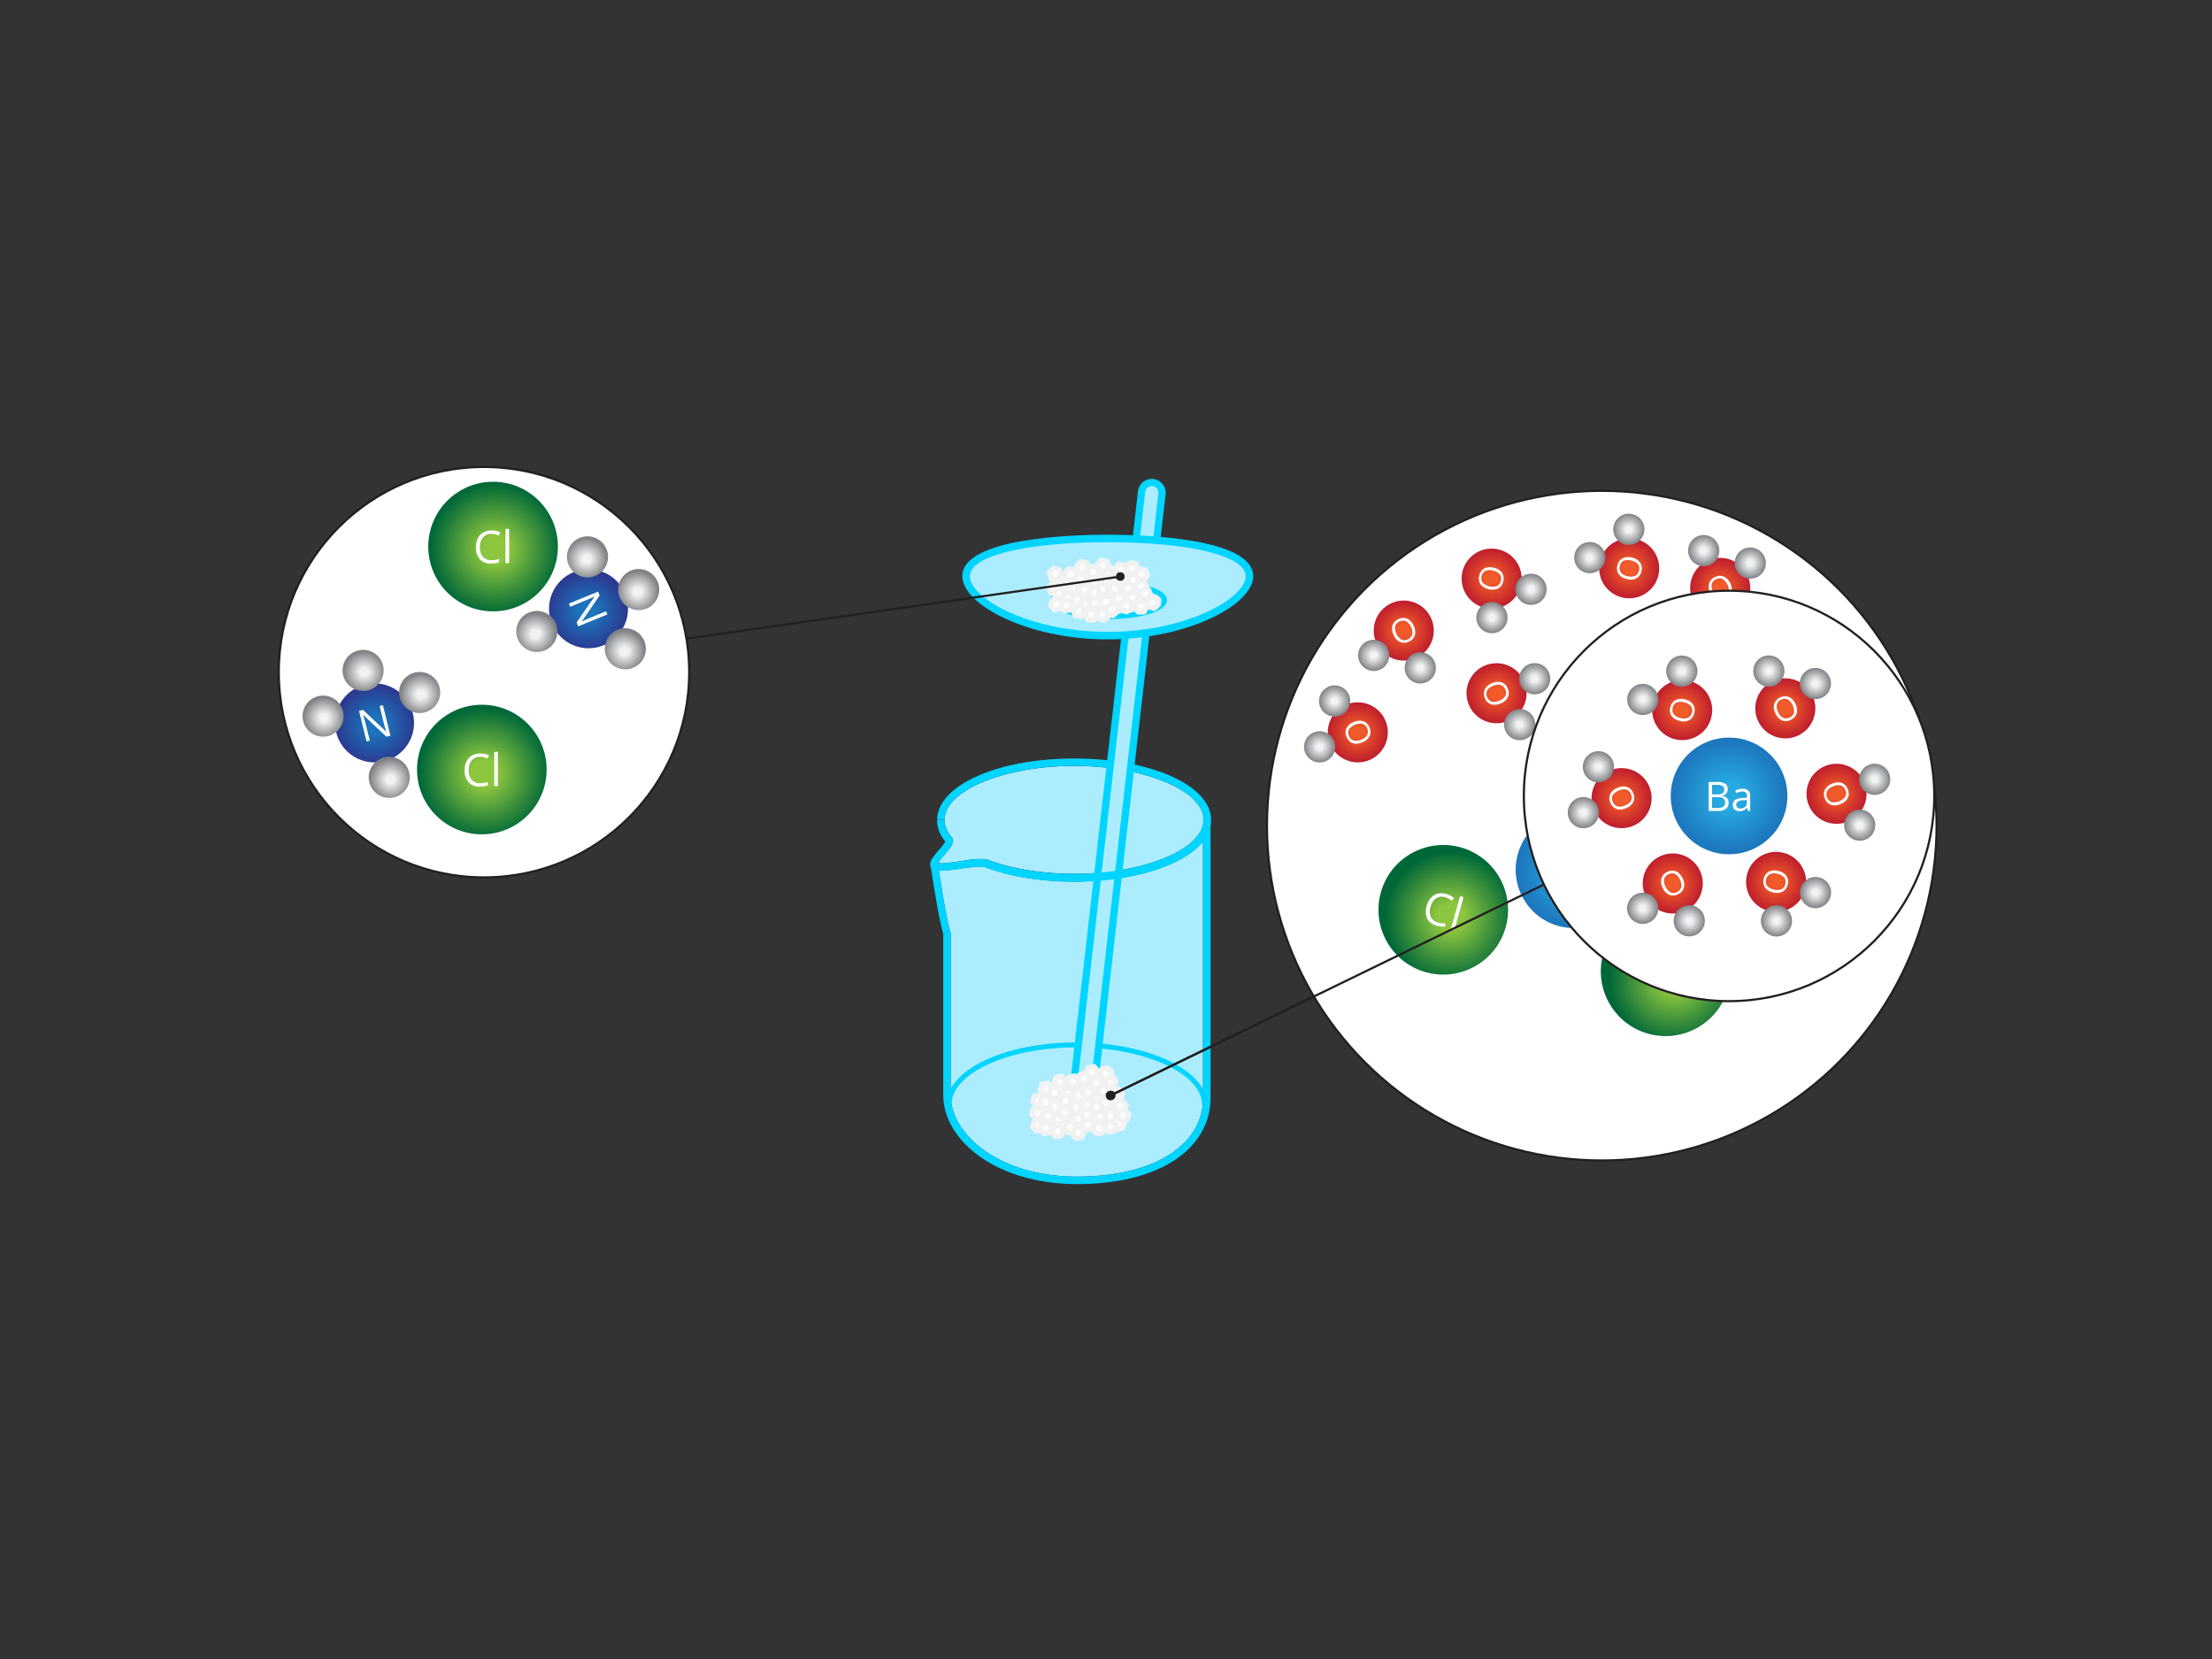<svg id="ANIMATION" xmlns="http://www.w3.org/2000/svg" xmlns:xlink="http://www.w3.org/1999/xlink" viewBox="0 0 1024 768"><rect x="0" y="0" width="1024" height="768" fill="#333333" stroke="none"/><defs><radialGradient id="radial-gradient" cx="801.56" cy="290.54" r="13.9" gradientTransform="translate(-47.4 -27.49)" gradientUnits="userSpaceOnUse"><stop offset="0.2" stop-color="#f15a29"/><stop offset="1" stop-color="#be1e2d"/></radialGradient><radialGradient id="radial-gradient-2" cx="819.06" cy="286.09" r="7.22" gradientTransform="translate(-65.06 -41.09)" gradientUnits="userSpaceOnUse"><stop offset="0.2" stop-color="#f1f2f2"/><stop offset="1" stop-color="#808285"/></radialGradient><radialGradient id="radial-gradient-3" cx="802.03" cy="271.65" r="7.22" gradientTransform="translate(-66.1 -13.54)" xlink:href="#radial-gradient-2"/><radialGradient id="radial-gradient-4" cx="768.96" cy="202.52" r="13.9" gradientTransform="translate(426.05 1107.97) rotate(-90)" xlink:href="#radial-gradient"/><radialGradient id="radial-gradient-5" cx="786.45" cy="198.07" r="7.22" gradientTransform="translate(419.77 1110.95) rotate(-90)" xlink:href="#radial-gradient-2"/><radialGradient id="radial-gradient-6" cx="769.43" cy="183.63" r="7.22" gradientTransform="translate(427.28 1115.14) rotate(-90)" xlink:href="#radial-gradient-2"/><radialGradient id="radial-gradient-7" cx="720.79" cy="456.16" r="13.9" gradientTransform="translate(1370.63 748.08) rotate(180)" xlink:href="#radial-gradient"/><radialGradient id="radial-gradient-8" cx="738.28" cy="451.72" r="7.22" gradientTransform="translate(1374.21 755.12) rotate(180)" xlink:href="#radial-gradient-2"/><radialGradient id="radial-gradient-9" cx="721.26" cy="437.28" r="7.22" gradientTransform="translate(1378.74 746.47) rotate(180)" xlink:href="#radial-gradient-2"/><radialGradient id="radial-gradient-10" cx="670.87" cy="527.55" r="13.9" gradientTransform="translate(1361.35 795.38) rotate(180)" xlink:href="#radial-gradient"/><radialGradient id="radial-gradient-11" cx="688.37" cy="523.1" r="7.22" gradientTransform="translate(1379.01 808.98) rotate(180)" xlink:href="#radial-gradient-2"/><radialGradient id="radial-gradient-12" cx="671.34" cy="508.66" r="7.22" gradientTransform="translate(1380.05 781.44) rotate(180)" xlink:href="#radial-gradient-2"/><radialGradient id="radial-gradient-13" cx="596.9" cy="480.56" r="13.9" gradientTransform="translate(1173.35 -276) rotate(90)" xlink:href="#radial-gradient"/><radialGradient id="radial-gradient-14" cx="614.4" cy="476.11" r="7.22" gradientTransform="translate(1179.63 -278.98) rotate(90)" xlink:href="#radial-gradient-2"/><radialGradient id="radial-gradient-15" cx="597.37" cy="461.68" r="7.22" gradientTransform="translate(1172.12 -283.17) rotate(90)" xlink:href="#radial-gradient-2"/><radialGradient id="radial-gradient-16" cx="606.17" cy="236.07" r="13.9" gradientTransform="translate(190.16 36.1)" xlink:href="#radial-gradient"/><radialGradient id="radial-gradient-17" cx="623.66" cy="231.62" r="7.22" gradientTransform="translate(186.58 29.06)" xlink:href="#radial-gradient-2"/><radialGradient id="radial-gradient-18" cx="606.64" cy="217.19" r="7.22" gradientTransform="translate(182.05 37.71)" xlink:href="#radial-gradient-2"/><radialGradient id="radial-gradient-19" cx="720.53" cy="404.38" r="27" gradientTransform="translate(1133.09 -317.84) rotate(90)" gradientUnits="userSpaceOnUse"><stop offset="0.2" stop-color="#27aae1"/><stop offset="1" stop-color="#1c75bc"/></radialGradient><radialGradient id="radial-gradient-20" cx="876.65" cy="501.76" r="42.54" gradientTransform="translate(1022.01 -196.99) rotate(90) scale(0.71)" gradientUnits="userSpaceOnUse"><stop offset="0.2" stop-color="#8dc63f"/><stop offset="1" stop-color="#006838"/></radialGradient><radialGradient id="radial-gradient-21" cx="1028.1" cy="501.76" r="42.54" gradientTransform="translate(1124.94 -275.31) rotate(90) scale(0.71)" xlink:href="#radial-gradient-20"/><radialGradient id="radial-gradient-22" cx="960.8" cy="395.6" r="23.25" gradientTransform="translate(93.58 79.08) scale(0.79)" gradientUnits="userSpaceOnUse"><stop offset="0.2" stop-color="#1c75bc"/><stop offset="1" stop-color="#2b3990"/></radialGradient><radialGradient id="radial-gradient-23" cx="932.35" cy="384.52" r="12.08" gradientTransform="translate(93.58 79.08) scale(0.79)" xlink:href="#radial-gradient-2"/><radialGradient id="radial-gradient-24" cx="990.82" cy="384.52" r="12.08" gradientTransform="translate(93.58 79.08) scale(0.79)" xlink:href="#radial-gradient-2"/><radialGradient id="radial-gradient-25" cx="961.59" cy="363.99" r="12.08" gradientTransform="translate(93.58 79.08) scale(0.79)" xlink:href="#radial-gradient-2"/><radialGradient id="radial-gradient-26" cx="902.32" cy="322.9" r="23.25" xlink:href="#radial-gradient-22"/><radialGradient id="radial-gradient-27" cx="873.88" cy="311.83" r="12.08" gradientTransform="translate(93.58 79.08) scale(0.79)" xlink:href="#radial-gradient-2"/><radialGradient id="radial-gradient-28" cx="932.35" cy="311.83" r="12.08" gradientTransform="translate(93.58 79.08) scale(0.79)" xlink:href="#radial-gradient-2"/><radialGradient id="radial-gradient-29" cx="903.11" cy="291.3" r="12.08" gradientTransform="translate(93.58 79.08) scale(0.79)" xlink:href="#radial-gradient-2"/><radialGradient id="radial-gradient-30" cx="246.92" cy="385.28" r="42.54" gradientTransform="translate(48.93 84.55) scale(0.71)" xlink:href="#radial-gradient-20"/><radialGradient id="radial-gradient-31" cx="98.01" cy="324.13" r="23.25" gradientTransform="translate(96.3 79.59) scale(0.79)" xlink:href="#radial-gradient-22"/><radialGradient id="radial-gradient-32" cx="69.56" cy="313.06" r="12.08" gradientTransform="translate(94.87 85.16) scale(0.79)" xlink:href="#radial-gradient-2"/><radialGradient id="radial-gradient-33" cx="128.03" cy="313.06" r="12.08" gradientTransform="translate(93.55 74.23) scale(0.79)" xlink:href="#radial-gradient-2"/><radialGradient id="radial-gradient-34" cx="98.8" cy="292.53" r="12.08" gradientTransform="translate(90.37 80.16) scale(0.79)" xlink:href="#radial-gradient-2"/><radialGradient id="radial-gradient-35" cx="98.8" cy="357.32" r="12.08" gradientTransform="translate(102.49 78.7) scale(0.79)" xlink:href="#radial-gradient-2"/><radialGradient id="radial-gradient-36" cx="254.31" cy="238.91" r="42.54" gradientTransform="translate(48.93 84.55) scale(0.71)" xlink:href="#radial-gradient-20"/><radialGradient id="radial-gradient-37" cx="254.47" cy="289.56" r="23.25" gradientTransform="translate(500.28 81.58) rotate(90) scale(0.79)" xlink:href="#radial-gradient-22"/><radialGradient id="radial-gradient-38" cx="226.02" cy="278.49" r="12.08" gradientTransform="translate(491.11 79.95) rotate(90) scale(0.79)" xlink:href="#radial-gradient-2"/><radialGradient id="radial-gradient-39" cx="284.49" cy="278.49" r="12.08" gradientTransform="translate(508.61 76.49) rotate(90) scale(0.79)" xlink:href="#radial-gradient-2"/><radialGradient id="radial-gradient-40" cx="255.26" cy="257.96" r="12.08" gradientTransform="matrix(0, 0.79, -0.79, 0, 498.64, 72.08)" xlink:href="#radial-gradient-2"/><radialGradient id="radial-gradient-41" cx="255.26" cy="322.75" r="12.08" gradientTransform="matrix(0, 0.79, -0.79, 0, 502.48, 91.47)" xlink:href="#radial-gradient-2"/><radialGradient id="radial-gradient-42" cx="800.43" cy="368.46" r="27" gradientTransform="matrix(1, 0, 0, 1, 0, 0)" xlink:href="#radial-gradient-19"/><radialGradient id="radial-gradient-43" cx="743.63" cy="329.96" r="13.9" gradientTransform="translate(35.06 -1.26)" xlink:href="#radial-gradient"/><radialGradient id="radial-gradient-44" cx="761.12" cy="325.51" r="7.22" gradientTransform="translate(17.41 -14.86)" xlink:href="#radial-gradient-2"/><radialGradient id="radial-gradient-45" cx="744.09" cy="311.08" r="7.22" gradientTransform="translate(16.36 12.68)" xlink:href="#radial-gradient-2"/><radialGradient id="radial-gradient-46" cx="694.63" cy="304.06" r="13.9" gradientTransform="translate(446.61 1064.09) rotate(-90)" xlink:href="#radial-gradient"/><radialGradient id="radial-gradient-47" cx="712.12" cy="299.62" r="7.22" gradientTransform="translate(440.33 1067.07) rotate(-90)" xlink:href="#radial-gradient-2"/><radialGradient id="radial-gradient-48" cx="695.09" cy="285.18" r="7.22" gradientTransform="translate(447.84 1071.26) rotate(-90)" xlink:href="#radial-gradient-2"/><radialGradient id="radial-gradient-49" cx="658.18" cy="297.12" r="13.9" gradientTransform="translate(1432.55 706.11) rotate(180)" xlink:href="#radial-gradient"/><radialGradient id="radial-gradient-50" cx="675.68" cy="292.67" r="7.22" gradientTransform="translate(1436.13 713.15) rotate(180)" xlink:href="#radial-gradient-2"/><radialGradient id="radial-gradient-51" cx="658.65" cy="278.24" r="7.22" gradientTransform="translate(1440.66 704.5) rotate(180)" xlink:href="#radial-gradient-2"/><radialGradient id="radial-gradient-52" cx="775.94" cy="366.27" r="13.9" gradientTransform="translate(1598.11 774.48) rotate(180)" xlink:href="#radial-gradient"/><radialGradient id="radial-gradient-53" cx="793.43" cy="361.82" r="7.22" gradientTransform="translate(1615.76 788.09) rotate(180)" xlink:href="#radial-gradient-2"/><radialGradient id="radial-gradient-54" cx="776.4" cy="347.38" r="7.22" gradientTransform="translate(1616.81 760.54) rotate(180)" xlink:href="#radial-gradient-2"/><radialGradient id="radial-gradient-55" cx="699.47" cy="352.43" r="13.9" gradientTransform="translate(1202.6 -332.02) rotate(90)" xlink:href="#radial-gradient"/><radialGradient id="radial-gradient-56" cx="716.96" cy="347.98" r="7.22" gradientTransform="translate(1208.88 -335) rotate(90)" xlink:href="#radial-gradient-2"/><radialGradient id="radial-gradient-57" cx="699.94" cy="333.54" r="7.22" gradientTransform="translate(1201.38 -339.19) rotate(90)" xlink:href="#radial-gradient-2"/><radialGradient id="radial-gradient-58" cx="609.63" cy="299.36" r="13.9" gradientTransform="translate(216.85 28.56)" xlink:href="#radial-gradient"/><radialGradient id="radial-gradient-59" cx="627.12" cy="294.92" r="7.22" gradientTransform="translate(213.28 21.52)" xlink:href="#radial-gradient-2"/><radialGradient id="radial-gradient-60" cx="610.1" cy="280.48" r="7.22" gradientTransform="translate(208.74 30.17)" xlink:href="#radial-gradient-2"/></defs><title>anim_02</title><g id="jar"><g id="bg"><path d="M434.28,399.48l.1-.17.14-.23.13-.2.19-.27.16-.21.22-.29.18-.23.23-.3.18-.23.25-.31.13-.16,1.11-1.31c2.71-3.17,5-5.92,3.28-8a13,13,0,0,1-3.28-7,10,10,0,0,1-.05-1c0-13.53,27.45-25,60-25,31.65,0,58.51,10.84,59.89,23.91l-.18,3.18c-2.69,12.58-28.93,22.84-59.71,22.84-14.77,0-29-2.31-40-6.51a5.5,5.5,0,0,0-.82-.23l-.23,0c-.25,0-.52-.08-.8-.1l-.22,0c-.34,0-.71,0-1.09,0h-.44l-.89,0-.46,0c-2.06.15-4.61.5-7.73,1l-2,.29c-1.9.27-3.75.51-5.3.62a14.92,14.92,0,0,1-2.89,0v0Z" fill="#abedff"/><path d="M556.91,508.5c0,10.14-5,18.91-14.59,25.38-10.44,7.07-25.59,10.81-43.82,10.81-36.08,0-58.41-19.56-58.41-37.68V432l-.07-.23c-1.81-6.26-3.64-17.54-5.41-28.74h0l.65,0h.7a81.78,81.78,0,0,0,9-1l1-.15.42-.06.62-.09,1-.14.3,0,.72-.09.17,0,1.13-.14.51-.06.39,0a16,16,0,0,1,4.47,0l.23.07c11.44,4.34,26.1,6.73,41.28,6.73,27.87,0,51-7.67,59.71-18.67Z" fill="#abedff"/></g><g id="strokeBottomBack"><path d="M558.76,511.34h-2.31c0-6.88-6-13.44-16.85-18.47-11.11-5.14-25.82-8-41.41-8s-30.15,2.83-41.11,8c-10.68,5-16.57,11.57-16.57,18.47h-2.31c0-7.84,6.36-15.15,17.9-20.56,11.26-5.28,26.21-8.19,42.09-8.19C531.59,482.59,558.76,495.48,558.76,511.34Z" fill="#00d4ff"/></g><g id="strokeAround"><path d="M498.49,548.16c-17.37,0-33.29-4.51-44.83-12.7-10.83-7.68-17-18-17-28.44V432.44c-1.94-6.85-3.87-19-5.73-30.76l-.09-.56,3.42-.54.09.56c1.87,11.79,3.8,24,5.7,30.58l.07.23V507c0,18.12,22.33,37.68,58.41,37.68,18.23,0,33.38-3.74,43.82-10.81,9.55-6.47,14.59-15.25,14.59-25.38v-130h3.46v130c0,11.18-5.72,21.21-16.11,28.25C533.24,544.22,517.42,548.16,498.49,548.16Z" fill="#00d4ff"/></g><path id="strokeTopTop" d="M497.2,354.55c32.5,0,60,11.43,60,25h3.46c0-15.94-27.85-28.42-63.41-28.42s-63.41,12.49-63.41,28.42h3.46C437.25,366,464.7,354.55,497.2,354.55Z" fill="#00d4ff"/><g id="stick"><path d="M505.43,512.44c0-.06,0-.12,0-.18L538,228.42a4.76,4.76,0,0,0-9.46-1L496,511.27" fill="#abedff"/><path d="M505.43,514.09l-.29,0a1.66,1.66,0,0,1-1.36-1.91l0-.09,32.49-283.84a3.08,3.08,0,0,0-6.12-.63L497.67,511.46a1.68,1.68,0,0,1-3.34-.38l32.49-283.84a6.44,6.44,0,0,1,12.8,1.36L507.13,512.45c0,.07,0,.16,0,.25A1.71,1.71,0,0,1,505.43,514.09Z" fill="#00d4ff"/><path d="M497.89,509.61a4.83,4.83,0,0,0-2.1,2.72,4.84,4.84,0,1,0,8.77-1.13" fill="#abedff"/><path d="M500.56,519a6.48,6.48,0,0,1-.69,0,6.43,6.43,0,0,1-5.76-6.68V512l.06-.2a6.53,6.53,0,0,1,2.82-3.66l1.76,2.86a3.17,3.17,0,0,0-1.3,1.58,3.07,3.07,0,0,0,6.08.57,3.1,3.1,0,0,0-.42-1.1l2.86-1.76a6.44,6.44,0,0,1,.92,2.72l0,.21,0,.21A6.4,6.4,0,0,1,500.56,519Z" fill="#00d4ff"/><path d="M504.38,512a4.85,4.85,0,0,0-6.67-1.59" fill="#abedff"/><path d="M503.43,512.55a3.74,3.74,0,0,0-5.13-1.22l-1.17-1.91a6,6,0,0,1,8.21,2Z" fill="#00d4ff"/></g><g id="jarSalt"><g id="jarSaltParticle"><polygon points="517.78 514.75 515.93 512.67 516.81 510.04 519.52 509.48 521.37 511.55 520.5 514.18 517.78 514.75" fill="#fff"/><path d="M517.78,515.9a1.16,1.16,0,0,1-.86-.39l-1.84-2.07a1.15,1.15,0,0,1-.23-1.13l.87-2.63a1.15,1.15,0,0,1,.86-.77l2.72-.56a1.16,1.16,0,0,1,1.1.36l1.85,2.07a1.16,1.16,0,0,1,.23,1.13l-.87,2.63a1.15,1.15,0,0,1-.86.77l-2.72.56Zm-.54-3.5,1,1.08,1.41-.29.45-1.37-1-1.08-1.41.29Z" fill="#f2f2f2"/></g><g id="jarSaltParticle-2" data-name="jarSaltParticle"><polygon points="516.12 509.3 514.27 507.23 515.14 504.59 517.86 504.03 519.71 506.11 518.83 508.74 516.12 509.3" fill="#fff"/><path d="M516.11,510.46a1.16,1.16,0,0,1-.86-.39L513.41,508a1.15,1.15,0,0,1-.23-1.13l.87-2.63a1.15,1.15,0,0,1,.86-.77l2.72-.56a1.16,1.16,0,0,1,1.1.36l1.85,2.07a1.16,1.16,0,0,1,.23,1.13l-.87,2.63a1.15,1.15,0,0,1-.86.77l-2.72.56Zm-.54-3.5,1,1.08,1.41-.29.45-1.37-1-1.08-1.41.29Z" fill="#f2f2f2"/></g><g id="jarSaltParticle-3" data-name="jarSaltParticle"><polygon points="479.9 512.1 478.06 510.03 478.93 507.39 481.65 506.83 483.49 508.9 482.62 511.54 479.9 512.1" fill="#fff"/><path d="M479.9,513.26a1.16,1.16,0,0,1-.86-.39l-1.84-2.07a1.15,1.15,0,0,1-.23-1.13l.87-2.63a1.15,1.15,0,0,1,.86-.77l2.72-.56a1.16,1.16,0,0,1,1.1.36l1.85,2.07a1.16,1.16,0,0,1,.23,1.13l-.87,2.63a1.15,1.15,0,0,1-.86.77l-2.72.56Zm-.54-3.5,1,1.08,1.41-.29.45-1.37-1-1.08-1.41.29Z" fill="#f2f2f2"/></g><g id="jarSaltParticle-4" data-name="jarSaltParticle"><polygon points="479.42 517.84 477.58 515.77 478.45 513.13 481.17 512.57 483.01 514.65 482.14 517.28 479.42 517.84" fill="#fff"/><path d="M479.42,519a1.16,1.16,0,0,1-.86-.39l-1.84-2.07a1.15,1.15,0,0,1-.23-1.13l.87-2.63a1.15,1.15,0,0,1,.86-.77l2.72-.56a1.16,1.16,0,0,1,1.1.36l1.85,2.07a1.16,1.16,0,0,1,.23,1.13l-.87,2.63a1.15,1.15,0,0,1-.86.77l-2.72.56Zm-.54-3.5,1,1.08,1.41-.29.45-1.37-1-1.08-1.41.29Z" fill="#f2f2f2"/></g><g id="jarSaltParticle-5" data-name="jarSaltParticle"><polygon points="517.04 522.84 515.19 520.77 516.07 518.13 518.78 517.57 520.63 519.64 519.76 522.28 517.04 522.84" fill="#fff"/><path d="M517,524a1.16,1.16,0,0,1-.86-.39l-1.84-2.07a1.15,1.15,0,0,1-.23-1.13l.87-2.63a1.15,1.15,0,0,1,.86-.77l2.72-.56a1.16,1.16,0,0,1,1.1.36l1.85,2.07a1.16,1.16,0,0,1,.23,1.13l-.87,2.63a1.15,1.15,0,0,1-.86.77l-2.72.56Zm-.54-3.5,1,1.08,1.41-.29.45-1.37-1-1.08-1.41.29Z" fill="#f2f2f2"/></g><g id="jarSaltParticle-6" data-name="jarSaltParticle"><polygon points="504.67 498.94 502.82 496.87 503.7 494.24 506.42 493.67 508.26 495.75 507.39 498.38 504.67 498.94" fill="#fff"/><path d="M504.67,500.1a1.16,1.16,0,0,1-.86-.39L502,497.64a1.15,1.15,0,0,1-.23-1.13l.87-2.63a1.15,1.15,0,0,1,.86-.77l2.72-.56a1.16,1.16,0,0,1,1.1.36l1.85,2.07a1.16,1.16,0,0,1,.23,1.13l-.87,2.63a1.15,1.15,0,0,1-.86.77l-2.72.56Zm-.54-3.5,1,1.08,1.41-.29L507,496l-1-1.08-1.41.29Z" fill="#f2f2f2"/></g><g id="jarSaltParticle-7" data-name="jarSaltParticle"><polygon points="500.8 502.11 498.95 500.04 499.82 497.4 502.54 496.84 504.39 498.91 503.51 501.55 500.8 502.11" fill="#fff"/><path d="M500.8,503.26a1.16,1.16,0,0,1-.86-.39l-1.84-2.07a1.15,1.15,0,0,1-.23-1.13l.87-2.63a1.15,1.15,0,0,1,.86-.77l2.72-.56a1.16,1.16,0,0,1,1.1.36l1.85,2.07a1.16,1.16,0,0,1,.23,1.13l-.87,2.63a1.15,1.15,0,0,1-.86.77l-2.72.56Zm-.54-3.5,1,1.08,1.41-.29.45-1.37-1-1.08-1.41.29Z" fill="#f2f2f2"/></g><g id="jarSaltParticle-8" data-name="jarSaltParticle"><polygon points="495.79 503.31 493.95 501.24 494.82 498.61 497.54 498.05 499.38 500.12 498.51 502.75 495.79 503.31" fill="#fff"/><path d="M495.79,504.47a1.16,1.16,0,0,1-.86-.39L493.08,502a1.15,1.15,0,0,1-.23-1.13l.87-2.63a1.15,1.15,0,0,1,.86-.77l2.72-.56a1.16,1.16,0,0,1,1.1.36l1.85,2.07a1.16,1.16,0,0,1,.23,1.13l-.87,2.63a1.15,1.15,0,0,1-.86.77l-2.72.56Zm-.54-3.5,1,1.08,1.41-.29.45-1.37-1-1.08-1.41.29Z" fill="#f2f2f2"/></g><g id="jarSaltParticle-9" data-name="jarSaltParticle"><polygon points="489.73 503.46 487.88 501.39 488.75 498.75 491.47 498.19 493.32 500.27 492.44 502.9 489.73 503.46" fill="#fff"/><path d="M489.73,504.62a1.16,1.16,0,0,1-.86-.39L487,502.16a1.15,1.15,0,0,1-.23-1.13l.87-2.63a1.15,1.15,0,0,1,.86-.77l2.72-.56a1.16,1.16,0,0,1,1.1.36l1.85,2.07a1.16,1.16,0,0,1,.23,1.13l-.87,2.63a1.15,1.15,0,0,1-.86.77l-2.72.56Zm-.54-3.5,1,1.08,1.41-.29.45-1.37-1-1.08-1.41.29Z" fill="#f2f2f2"/></g><g id="jarSaltParticle-10" data-name="jarSaltParticle"><polygon points="479.9 523.75 478.06 521.68 478.93 519.04 481.65 518.48 483.49 520.55 482.62 523.19 479.9 523.75" fill="#fff"/><path d="M479.9,524.91a1.16,1.16,0,0,1-.86-.39l-1.84-2.07a1.15,1.15,0,0,1-.23-1.13l.87-2.63a1.15,1.15,0,0,1,.86-.77l2.72-.56a1.16,1.16,0,0,1,1.1.36l1.85,2.07a1.16,1.16,0,0,1,.23,1.13l-.87,2.63a1.15,1.15,0,0,1-.86.77l-2.72.56Zm-.54-3.5,1,1.08,1.41-.29.45-1.37-1-1.08-1.41.29Z" fill="#f2f2f2"/></g><g id="jarSaltParticle-11" data-name="jarSaltParticle"><polygon points="483.29 506.64 481.45 504.56 482.32 501.93 485.04 501.37 486.89 503.44 486.01 506.07 483.29 506.64" fill="#fff"/><path d="M483.29,507.79a1.16,1.16,0,0,1-.86-.39l-1.84-2.07a1.15,1.15,0,0,1-.23-1.13l.87-2.63a1.15,1.15,0,0,1,.86-.77l2.72-.56a1.16,1.16,0,0,1,1.1.36l1.85,2.07a1.16,1.16,0,0,1,.23,1.13l-.87,2.63a1.15,1.15,0,0,1-.86.77l-2.72.56Zm-.54-3.5,1,1.08,1.41-.29.45-1.37-1-1.08-1.41.29Z" fill="#f2f2f2"/></g><g id="jarSaltParticle-12" data-name="jarSaltParticle"><polygon points="483.29 512.8 481.45 510.73 482.32 508.09 485.04 507.53 486.89 509.61 486.01 512.24 483.29 512.8" fill="#fff"/><path d="M483.29,514a1.16,1.16,0,0,1-.86-.39l-1.84-2.07a1.15,1.15,0,0,1-.23-1.13l.87-2.63a1.15,1.15,0,0,1,.86-.77l2.72-.56a1.16,1.16,0,0,1,1.1.36l1.85,2.07A1.16,1.16,0,0,1,488,510l-.87,2.63a1.15,1.15,0,0,1-.86.77l-2.72.56Zm-.54-3.5,1,1.08,1.41-.29.45-1.37-1-1.08-1.41.29Z" fill="#f2f2f2"/></g><g id="jarSaltParticle-13" data-name="jarSaltParticle"><polygon points="487.37 508.54 485.52 506.46 486.39 503.83 489.11 503.27 490.96 505.34 490.08 507.98 487.37 508.54" fill="#fff"/><path d="M487.37,509.69a1.16,1.16,0,0,1-.86-.39l-1.84-2.07a1.15,1.15,0,0,1-.23-1.13l.87-2.63a1.15,1.15,0,0,1,.86-.77l2.72-.56a1.16,1.16,0,0,1,1.1.36l1.85,2.07a1.16,1.16,0,0,1,.23,1.13l-.87,2.63a1.15,1.15,0,0,1-.86.77l-2.72.56Zm-.54-3.5,1,1.08,1.41-.29.45-1.37-1-1.08-1.41.29Z" fill="#f2f2f2"/></g><g id="jarSaltParticle-14" data-name="jarSaltParticle"><polygon points="493.6 509.01 491.75 506.94 492.63 504.31 495.35 503.75 497.19 505.82 496.32 508.45 493.6 509.01" fill="#fff"/><path d="M493.6,510.17a1.16,1.16,0,0,1-.86-.39l-1.84-2.07a1.15,1.15,0,0,1-.23-1.13l.87-2.63a1.15,1.15,0,0,1,.86-.77l2.72-.56a1.16,1.16,0,0,1,1.1.36l1.85,2.07a1.16,1.16,0,0,1,.23,1.13l-.87,2.63a1.15,1.15,0,0,1-.86.77l-2.72.56Zm-.54-3.5,1,1.08,1.41-.29.45-1.37-1-1.08-1.41.29Z" fill="#f2f2f2"/></g><g id="jarSaltParticle-15" data-name="jarSaltParticle"><polygon points="498.29 509.39 496.45 507.32 497.32 504.68 500.04 504.12 501.88 506.19 501.01 508.83 498.29 509.39" fill="#fff"/><path d="M498.29,510.54a1.16,1.16,0,0,1-.86-.39l-1.84-2.07a1.15,1.15,0,0,1-.23-1.13l.87-2.63a1.15,1.15,0,0,1,.86-.77l2.72-.56a1.16,1.16,0,0,1,1.1.36l1.85,2.07a1.16,1.16,0,0,1,.23,1.13l-.87,2.63a1.15,1.15,0,0,1-.86.77l-2.72.56Zm-.54-3.5,1,1.08,1.41-.29.45-1.37-1-1.08-1.41.29Z" fill="#f2f2f2"/></g><g id="jarSaltParticle-16" data-name="jarSaltParticle"><polygon points="489.2 520.48 487.36 518.4 488.23 515.77 490.95 515.21 492.79 517.28 491.92 519.92 489.2 520.48" fill="#fff"/><path d="M489.2,521.63a1.16,1.16,0,0,1-.86-.39l-1.84-2.07a1.15,1.15,0,0,1-.23-1.13l.87-2.63a1.15,1.15,0,0,1,.86-.77l2.72-.56a1.16,1.16,0,0,1,1.1.36l1.85,2.07a1.16,1.16,0,0,1,.23,1.13l-.87,2.63a1.15,1.15,0,0,1-.86.77l-2.72.56Zm-.54-3.5,1,1.08,1.41-.29.45-1.37-1-1.08-1.41.29Z" fill="#f2f2f2"/></g><g id="jarSaltParticle-17" data-name="jarSaltParticle"><polygon points="484.03 519.33 482.19 517.25 483.06 514.62 485.78 514.05 487.63 516.13 486.75 518.76 484.03 519.33" fill="#fff"/><path d="M484,520.48a1.16,1.16,0,0,1-.86-.39L481.33,518a1.15,1.15,0,0,1-.23-1.13l.87-2.63a1.15,1.15,0,0,1,.86-.77l2.72-.56a1.16,1.16,0,0,1,1.1.36l1.85,2.07a1.16,1.16,0,0,1,.23,1.13l-.87,2.63a1.15,1.15,0,0,1-.86.77l-2.72.56Zm-.54-3.5,1,1.08,1.41-.29.45-1.37-1-1.08-1.41.29Z" fill="#f2f2f2"/></g><g id="jarSaltParticle-18" data-name="jarSaltParticle"><polygon points="487.37 514.74 485.52 512.66 486.39 510.03 489.11 509.47 490.96 511.54 490.08 514.17 487.37 514.74" fill="#fff"/><path d="M487.37,515.89a1.16,1.16,0,0,1-.86-.39l-1.84-2.07a1.15,1.15,0,0,1-.23-1.13l.87-2.63a1.15,1.15,0,0,1,.86-.77l2.72-.56a1.16,1.16,0,0,1,1.1.36l1.85,2.07a1.16,1.16,0,0,1,.23,1.13l-.87,2.63a1.15,1.15,0,0,1-.86.77l-2.72.56Zm-.54-3.5,1,1.08,1.41-.29.45-1.37-1-1.08-1.41.29Z" fill="#f2f2f2"/></g><g id="jarSaltParticle-19" data-name="jarSaltParticle"><polygon points="483.29 524.82 481.45 522.75 482.32 520.11 485.04 519.55 486.89 521.62 486.01 524.26 483.29 524.82" fill="#fff"/><path d="M483.29,526a1.16,1.16,0,0,1-.86-.39l-1.84-2.07a1.15,1.15,0,0,1-.23-1.13l.87-2.63a1.15,1.15,0,0,1,.86-.77l2.72-.56a1.16,1.16,0,0,1,1.1.36l1.85,2.07A1.16,1.16,0,0,1,488,522l-.87,2.63a1.15,1.15,0,0,1-.86.77l-2.72.56Zm-.54-3.5,1,1.08,1.41-.29.45-1.37-1-1.08-1.41.29Z" fill="#f2f2f2"/></g><g id="jarSaltParticle-20" data-name="jarSaltParticle"><polygon points="488.7 526.3 486.86 524.23 487.73 521.59 490.45 521.03 492.3 523.1 491.42 525.74 488.7 526.3" fill="#fff"/><path d="M488.7,527.45a1.16,1.16,0,0,1-.86-.39L486,525a1.15,1.15,0,0,1-.23-1.13l.87-2.63a1.15,1.15,0,0,1,.86-.77l2.72-.56a1.16,1.16,0,0,1,1.1.36l1.85,2.07a1.16,1.16,0,0,1,.23,1.13l-.87,2.63a1.15,1.15,0,0,1-.86.77l-2.72.56Zm-.54-3.5,1,1.08,1.41-.29.45-1.37-1-1.08-1.41.29Z" fill="#f2f2f2"/></g><g id="jarSaltParticle-21" data-name="jarSaltParticle"><polygon points="498.17 527.09 496.33 525.01 497.2 522.38 499.92 521.82 501.77 523.89 500.89 526.53 498.17 527.09" fill="#fff"/><path d="M498.17,528.24a1.16,1.16,0,0,1-.86-.39l-1.84-2.07a1.15,1.15,0,0,1-.23-1.13l.87-2.63a1.15,1.15,0,0,1,.86-.77l2.72-.56a1.16,1.16,0,0,1,1.1.36l1.85,2.07a1.16,1.16,0,0,1,.23,1.13l-.87,2.63a1.15,1.15,0,0,1-.86.77l-2.72.56Zm-.54-3.5,1,1.08,1.41-.29.45-1.37-1-1.08-1.41.29Z" fill="#f2f2f2"/></g><g id="jarSaltParticle-22" data-name="jarSaltParticle"><polygon points="494.42 524.43 492.57 522.35 493.45 519.72 496.17 519.16 498.01 521.23 497.14 523.87 494.42 524.43" fill="#fff"/><path d="M494.42,525.58a1.16,1.16,0,0,1-.86-.39l-1.84-2.07a1.15,1.15,0,0,1-.23-1.13l.87-2.63a1.15,1.15,0,0,1,.86-.77l2.72-.56a1.16,1.16,0,0,1,1.1.36l1.85,2.07a1.16,1.16,0,0,1,.23,1.13l-.87,2.63a1.15,1.15,0,0,1-.86.77l-2.72.56Zm-.54-3.5,1,1.08,1.41-.29.45-1.37-1-1.08-1.41.29Z" fill="#f2f2f2"/></g><g id="jarSaltParticle-23" data-name="jarSaltParticle"><polygon points="502.5 523.11 500.65 521.04 501.53 518.4 504.25 517.84 506.09 519.92 505.22 522.55 502.5 523.11" fill="#fff"/><path d="M502.5,524.27a1.16,1.16,0,0,1-.86-.39l-1.84-2.07a1.15,1.15,0,0,1-.23-1.13l.87-2.63a1.15,1.15,0,0,1,.86-.77l2.72-.56a1.16,1.16,0,0,1,1.1.36l1.85,2.07a1.16,1.16,0,0,1,.23,1.13l-.87,2.63a1.15,1.15,0,0,1-.86.77l-2.72.56Zm-.54-3.5,1,1.08,1.41-.29.45-1.37-1-1.08-1.41.29Z" fill="#f2f2f2"/></g><g id="jarSaltParticle-24" data-name="jarSaltParticle"><polygon points="507.85 525 506.01 522.92 506.88 520.29 509.6 519.73 511.44 521.8 510.57 524.44 507.85 525" fill="#fff"/><path d="M507.85,526.15a1.16,1.16,0,0,1-.86-.39l-1.84-2.07a1.15,1.15,0,0,1-.23-1.13l.87-2.63a1.15,1.15,0,0,1,.86-.77l2.72-.56a1.16,1.16,0,0,1,1.1.36l1.85,2.07a1.16,1.16,0,0,1,.23,1.13l-.87,2.63a1.15,1.15,0,0,1-.86.77l-2.72.56Zm-.54-3.5,1,1.08,1.41-.29.45-1.37-1-1.08-1.41.29Z" fill="#f2f2f2"/></g><g id="jarSaltParticle-25" data-name="jarSaltParticle"><polygon points="513.29 524.14 511.45 522.06 512.32 519.43 515.04 518.87 516.88 520.94 516.01 523.57 513.29 524.14" fill="#fff"/><path d="M513.29,525.29a1.16,1.16,0,0,1-.86-.39l-1.84-2.07a1.15,1.15,0,0,1-.23-1.13l.87-2.63a1.15,1.15,0,0,1,.86-.77l2.72-.56a1.16,1.16,0,0,1,1.1.36l1.85,2.07a1.16,1.16,0,0,1,.23,1.13l-.87,2.63a1.15,1.15,0,0,1-.86.77l-2.72.56Zm-.54-3.5,1,1.08,1.41-.29.45-1.37-1-1.08-1.41.29Z" fill="#f2f2f2"/></g><g id="jarSaltParticle-26" data-name="jarSaltParticle"><polygon points="505.22 511.17 503.37 509.1 504.25 506.46 506.96 505.9 508.81 507.98 507.94 510.61 505.22 511.17" fill="#fff"/><path d="M505.22,512.33a1.16,1.16,0,0,1-.86-.39l-1.84-2.07a1.15,1.15,0,0,1-.23-1.13l.87-2.63a1.15,1.15,0,0,1,.86-.77l2.72-.56a1.16,1.16,0,0,1,1.1.36l1.85,2.07a1.16,1.16,0,0,1,.23,1.13L509,511a1.15,1.15,0,0,1-.86.77l-2.72.56Zm-.54-3.5,1,1.08,1.41-.29.45-1.37-1-1.08-1.41.29Z" fill="#f2f2f2"/></g><g id="jarSaltParticle-27" data-name="jarSaltParticle"><polygon points="502.82 508.54 500.98 506.46 501.85 503.83 504.57 503.27 506.42 505.34 505.54 507.98 502.82 508.54" fill="#fff"/><path d="M502.82,509.69a1.16,1.16,0,0,1-.86-.39l-1.84-2.07a1.15,1.15,0,0,1-.23-1.13l.87-2.63a1.15,1.15,0,0,1,.86-.77l2.72-.56a1.16,1.16,0,0,1,1.1.36l1.85,2.07a1.16,1.16,0,0,1,.23,1.13l-.87,2.63a1.15,1.15,0,0,1-.86.77l-2.72.56Zm-.54-3.5,1,1.08,1.41-.29.45-1.37-1-1.08-1.41.29Z" fill="#f2f2f2"/></g><g id="jarSaltParticle-28" data-name="jarSaltParticle"><polygon points="492.44 512.33 490.6 510.25 491.47 507.62 494.19 507.06 496.04 509.13 495.16 511.76 492.44 512.33" fill="#fff"/><path d="M492.44,513.48a1.16,1.16,0,0,1-.86-.39L489.74,511a1.15,1.15,0,0,1-.23-1.13l.87-2.63a1.15,1.15,0,0,1,.86-.77l2.72-.56a1.16,1.16,0,0,1,1.1.36l1.85,2.07a1.16,1.16,0,0,1,.23,1.13l-.87,2.63a1.15,1.15,0,0,1-.86.77l-2.72.56Zm-.54-3.5,1,1.08,1.41-.29.45-1.37-1-1.08-1.41.29Z" fill="#f2f2f2"/></g><g id="jarSaltParticle-29" data-name="jarSaltParticle"><polygon points="491.92 517.84 490.07 515.77 490.95 513.13 493.67 512.57 495.51 514.65 494.64 517.28 491.92 517.84" fill="#fff"/><path d="M491.92,519a1.16,1.16,0,0,1-.86-.39l-1.84-2.07a1.15,1.15,0,0,1-.23-1.13l.87-2.63a1.15,1.15,0,0,1,.86-.77l2.72-.56a1.16,1.16,0,0,1,1.1.36l1.85,2.07a1.16,1.16,0,0,1,.23,1.13l-.87,2.63a1.15,1.15,0,0,1-.86.77l-2.72.56Zm-.54-3.5,1,1.08,1.41-.29.45-1.37-1-1.08-1.41.29Z" fill="#f2f2f2"/></g><g id="jarSaltParticle-30" data-name="jarSaltParticle"><polygon points="498.51 520.33 496.66 518.25 497.54 515.62 500.25 515.06 502.1 517.13 501.23 519.76 498.51 520.33" fill="#fff"/><path d="M498.51,521.48a1.16,1.16,0,0,1-.86-.39L495.8,519a1.15,1.15,0,0,1-.23-1.13l.87-2.63a1.15,1.15,0,0,1,.86-.77l2.72-.56a1.16,1.16,0,0,1,1.1.36l1.85,2.07a1.16,1.16,0,0,1,.23,1.13l-.87,2.63a1.15,1.15,0,0,1-.86.77l-2.72.56ZM498,518l1,1.08,1.41-.29.45-1.37-1-1.08-1.41.29Z" fill="#f2f2f2"/></g><g id="jarSaltParticle-31" data-name="jarSaltParticle"><polygon points="513.14 519.33 511.29 517.25 512.17 514.62 514.88 514.06 516.73 516.13 515.86 518.76 513.14 519.33" fill="#fff"/><path d="M513.14,520.48a1.16,1.16,0,0,1-.86-.39L510.43,518a1.15,1.15,0,0,1-.23-1.13l.87-2.63a1.15,1.15,0,0,1,.86-.77l2.72-.56a1.16,1.16,0,0,1,1.1.36l1.85,2.07a1.16,1.16,0,0,1,.23,1.13l-.87,2.63a1.15,1.15,0,0,1-.86.77l-2.72.56Zm-.54-3.5,1,1.08,1.41-.29.45-1.37-1-1.08-1.41.29Z" fill="#f2f2f2"/></g><g id="jarSaltParticle-32" data-name="jarSaltParticle"><polygon points="511.01 513.18 509.17 511.11 510.04 508.47 512.76 507.91 514.61 509.98 513.73 512.62 511.01 513.18" fill="#fff"/><path d="M511,514.33a1.16,1.16,0,0,1-.86-.39l-1.84-2.07a1.15,1.15,0,0,1-.23-1.13l.87-2.63a1.15,1.15,0,0,1,.86-.77l2.72-.56a1.16,1.16,0,0,1,1.1.36l1.85,2.07a1.16,1.16,0,0,1,.23,1.13l-.87,2.63a1.15,1.15,0,0,1-.86.77l-2.72.56Zm-.54-3.5,1,1.08,1.41-.29.45-1.37-1-1.08-1.41.29Z" fill="#f2f2f2"/></g><g id="jarSaltParticle-33" data-name="jarSaltParticle"><polygon points="513.14 503.46 511.29 501.39 512.17 498.75 514.88 498.19 516.73 500.27 515.86 502.9 513.14 503.46" fill="#fff"/><path d="M513.14,504.62a1.16,1.16,0,0,1-.86-.39l-1.84-2.07a1.15,1.15,0,0,1-.23-1.13l.87-2.63a1.15,1.15,0,0,1,.86-.77l2.72-.56a1.16,1.16,0,0,1,1.1.36l1.85,2.07a1.16,1.16,0,0,1,.23,1.13l-.87,2.63a1.15,1.15,0,0,1-.86.77l-2.72.56Zm-.54-3.5,1,1.08,1.41-.29.45-1.37-1-1.08-1.41.29Z" fill="#f2f2f2"/></g><g id="jarSaltParticle-34" data-name="jarSaltParticle"><polygon points="511.13 499.6 509.28 497.52 510.15 494.89 512.87 494.32 514.72 496.4 513.85 499.03 511.13 499.6" fill="#fff"/><path d="M511.13,500.75a1.16,1.16,0,0,1-.86-.39l-1.84-2.07a1.15,1.15,0,0,1-.23-1.13l.87-2.63a1.15,1.15,0,0,1,.86-.77l2.72-.56a1.16,1.16,0,0,1,1.1.36l1.85,2.07a1.16,1.16,0,0,1,.23,1.13l-.87,2.63a1.15,1.15,0,0,1-.86.77l-2.72.56Zm-.54-3.5,1,1.08L513,498l.45-1.37-1-1.08-1.41.29Z" fill="#f2f2f2"/></g><g id="jarSaltParticle-35" data-name="jarSaltParticle"><polygon points="506.7 504 504.85 501.93 505.73 499.29 508.44 498.73 510.29 500.8 509.42 503.44 506.7 504" fill="#fff"/><path d="M506.7,505.15a1.16,1.16,0,0,1-.86-.39L504,502.69a1.15,1.15,0,0,1-.23-1.13l.87-2.63a1.15,1.15,0,0,1,.86-.77l2.72-.56a1.16,1.16,0,0,1,1.1.36l1.85,2.07a1.16,1.16,0,0,1,.23,1.13l-.87,2.63a1.15,1.15,0,0,1-.86.77l-2.72.56Zm-.54-3.5,1,1.08,1.41-.29.45-1.37L508,500l-1.41.29Z" fill="#f2f2f2"/></g><g id="jarSaltParticle-36" data-name="jarSaltParticle"><polygon points="509.94 507.79 508.09 505.71 508.97 503.08 511.68 502.52 513.53 504.59 512.66 507.23 509.94 507.79" fill="#fff"/><path d="M509.94,508.94a1.16,1.16,0,0,1-.86-.39l-1.84-2.07a1.15,1.15,0,0,1-.23-1.13l.87-2.63a1.15,1.15,0,0,1,.86-.77l2.72-.56a1.16,1.16,0,0,1,1.1.36l1.85,2.07a1.16,1.16,0,0,1,.23,1.13l-.87,2.63a1.15,1.15,0,0,1-.86.77l-2.72.56Zm-.54-3.5,1,1.08,1.41-.29.45-1.37-1-1.08-1.41.29Z" fill="#f2f2f2"/></g><g id="jarSaltParticle-37" data-name="jarSaltParticle"><polygon points="508.39 519.4 506.54 517.33 507.42 514.69 510.13 514.13 511.98 516.2 511.11 518.84 508.39 519.4" fill="#fff"/><path d="M508.39,520.55a1.16,1.16,0,0,1-.86-.39l-1.84-2.07a1.15,1.15,0,0,1-.23-1.13l.87-2.63a1.15,1.15,0,0,1,.86-.77l2.72-.56a1.16,1.16,0,0,1,1.1.36l1.85,2.07a1.16,1.16,0,0,1,.23,1.13l-.87,2.63a1.15,1.15,0,0,1-.86.77l-2.72.56Zm-.54-3.5,1,1.08,1.41-.29.45-1.37-1-1.08-1.41.29Z" fill="#f2f2f2"/></g><g id="jarSaltParticle-38" data-name="jarSaltParticle"><polygon points="497.14 515.21 495.29 513.13 496.17 510.5 498.88 509.94 500.73 512.01 499.86 514.65 497.14 515.21" fill="#fff"/><path d="M497.14,516.36a1.16,1.16,0,0,1-.86-.39l-1.84-2.07a1.15,1.15,0,0,1-.23-1.13l.87-2.63a1.15,1.15,0,0,1,.86-.77l2.72-.56a1.16,1.16,0,0,1,1.1.36l1.85,2.07a1.16,1.16,0,0,1,.23,1.13L501,515a1.15,1.15,0,0,1-.86.77l-2.72.56Zm-.54-3.5,1,1.08,1.41-.29.45-1.37-1-1.08-1.41.29Z" fill="#f2f2f2"/></g><g id="jarSaltParticle-39" data-name="jarSaltParticle"><polygon points="502.66 514.45 500.82 512.38 501.69 509.74 504.41 509.18 506.25 511.25 505.38 513.89 502.66 514.45" fill="#fff"/><path d="M502.66,515.6a1.16,1.16,0,0,1-.86-.39L500,513.14a1.15,1.15,0,0,1-.23-1.13l.87-2.63a1.15,1.15,0,0,1,.86-.77l2.72-.56a1.16,1.16,0,0,1,1.1.36l1.85,2.07a1.16,1.16,0,0,1,.23,1.13l-.87,2.63a1.15,1.15,0,0,1-.86.77l-2.72.56Zm-.54-3.5,1,1.08,1.41-.29.45-1.37-1-1.08-1.41.29Z" fill="#f2f2f2"/></g><g id="jarSaltParticle-40" data-name="jarSaltParticle"><polygon points="502.38 518.63 500.54 516.56 501.41 513.93 504.13 513.37 505.97 515.44 505.1 518.07 502.38 518.63" fill="#fff"/><path d="M502.38,519.79a1.16,1.16,0,0,1-.86-.39l-1.84-2.07a1.15,1.15,0,0,1-.23-1.13l.87-2.63a1.15,1.15,0,0,1,.86-.77l2.72-.56a1.16,1.16,0,0,1,1.1.36l1.85,2.07a1.16,1.16,0,0,1,.23,1.13l-.87,2.63a1.15,1.15,0,0,1-.86.77l-2.72.56Zm-.54-3.5,1,1.08,1.41-.29.45-1.37-1-1.08-1.41.29Z" fill="#f2f2f2"/></g><g id="jarSaltParticle-41" data-name="jarSaltParticle"><polygon points="506.7 515.21 504.85 513.13 505.73 510.5 508.44 509.94 510.29 512.01 509.42 514.65 506.7 515.21" fill="#fff"/><path d="M506.7,516.36a1.16,1.16,0,0,1-.86-.39L504,513.9a1.15,1.15,0,0,1-.23-1.13l.87-2.63a1.15,1.15,0,0,1,.86-.77l2.72-.56a1.16,1.16,0,0,1,1.1.36l1.85,2.07a1.16,1.16,0,0,1,.23,1.13l-.87,2.63a1.15,1.15,0,0,1-.86.77l-2.72.56Zm-.54-3.5,1,1.08,1.41-.29.45-1.37-1-1.08-1.41.29Z" fill="#f2f2f2"/></g><g id="jarSaltParticle-42" data-name="jarSaltParticle"><polygon points="519.03 518.9 517.19 516.82 518.06 514.19 520.78 513.63 522.63 515.7 521.75 518.34 519.03 518.9" fill="#fff"/><path d="M519,520.05a1.16,1.16,0,0,1-.86-.39l-1.84-2.07a1.15,1.15,0,0,1-.23-1.13l.87-2.63a1.15,1.15,0,0,1,.86-.77l2.72-.56a1.16,1.16,0,0,1,1.1.36l1.85,2.07a1.16,1.16,0,0,1,.23,1.13l-.87,2.63a1.15,1.15,0,0,1-.86.77l-2.72.56Zm-.54-3.5,1,1.08,1.41-.29.45-1.37-1-1.08-1.41.29Z" fill="#f2f2f2"/></g></g><g id="plate"><path d="M578.4,266.75c0,11.79-29.37,27.52-65.6,27.52s-65.59-15.73-65.59-27.52,29.37-17.49,65.59-17.49S578.4,255,578.4,266.75Z" fill="#abedff"/><path d="M512.81,296c-16.93,0-33.66-3.37-47.1-9.49-12.67-5.77-20.23-13.15-20.23-19.76,0-17.84,51.53-19.22,67.33-19.22s67.33,1.39,67.33,19.22c0,6.6-7.56,14-20.23,19.76C546.47,292.63,529.74,296,512.81,296Zm0-45c-38.2,0-63.86,6.33-63.86,15.75,0,10.14,27.42,25.78,63.86,25.78s63.86-15.64,63.86-25.78C576.67,257.33,551,251,512.81,251Z" fill="#00d4ff"/><path d="M513.2,286.61c-13.09,0-27-3.07-27-8.77s13.92-8.77,27-8.77,27,3.07,27,8.77S526.3,286.61,513.2,286.61Zm0-15.23c-15.3,0-24.7,3.76-24.7,6.46s9.4,6.46,24.7,6.46,24.7-3.76,24.7-6.46S528.5,271.38,513.2,271.38Z" fill="#00d4ff"/></g><g id="plateSalt"><g id="saltParticle"><polygon points="534.36 281.65 531.69 280.86 531.04 278.16 533.06 276.24 535.73 277.04 536.38 279.74 534.36 281.65" fill="#fff"/><path d="M534.36,282.81a1.16,1.16,0,0,1-.33,0l-2.67-.79a1.16,1.16,0,0,1-.8-.84l-.65-2.71a1.16,1.16,0,0,1,.33-1.11l2-1.91a1.16,1.16,0,0,1,1.12-.27l2.67.79a1.16,1.16,0,0,1,.8.84l.65,2.71a1.16,1.16,0,0,1-.33,1.11l-2,1.91A1.16,1.16,0,0,1,534.36,282.81Zm-1.7-2.87,1.39.41,1-1-.34-1.41-1.39-.41-1,1Z" fill="#f2f2f2"/></g><g id="saltParticle-2" data-name="saltParticle"><polygon points="489.27 268.35 486.56 267.72 485.76 265.05 487.66 263.03 490.37 263.66 491.17 266.32 489.27 268.35" fill="#fff"/><path d="M489.22,269.51l-.22,0-2.71-.64a1.16,1.16,0,0,1-.84-.79l-.8-2.66a1.16,1.16,0,0,1,.26-1.13l1.9-2a1.15,1.15,0,0,1,1.11-.33l2.71.64a1.16,1.16,0,0,1,.84.79l.8,2.66a1.16,1.16,0,0,1-.26,1.13l-1.9,2A1.16,1.16,0,0,1,489.22,269.51Zm-1.75-2.76,1.41.33,1-1.05-.42-1.38L488,264.3l-1,1.05Z" fill="#f2f2f2"/></g><g id="saltParticle-3" data-name="saltParticle"><polygon points="489.02 274.94 486.29 274.42 485.38 271.79 487.2 269.69 489.93 270.21 490.84 272.84 489.02 274.94" fill="#fff"/><path d="M489,276.1l-.22,0-2.73-.52a1.16,1.16,0,0,1-.87-.76l-.91-2.63a1.16,1.16,0,0,1,.22-1.14l1.82-2.1a1.15,1.15,0,0,1,1.09-.38l2.73.52a1.16,1.16,0,0,1,.87.76l.91,2.63a1.16,1.16,0,0,1-.22,1.14l-1.82,2.1A1.16,1.16,0,0,1,489,276.1Zm-1.86-2.69,1.42.27.95-1.09-.47-1.37-1.42-.27-.95,1.09Z" fill="#f2f2f2"/></g><g id="saltParticle-4" data-name="saltParticle"><polygon points="491.43 277.63 488.7 277.1 487.79 274.48 489.61 272.37 492.34 272.9 493.25 275.52 491.43 277.63" fill="#fff"/><path d="M491.43,278.78l-.22,0-2.73-.52a1.16,1.16,0,0,1-.87-.76l-.91-2.63a1.16,1.16,0,0,1,.22-1.14l1.82-2.1a1.15,1.15,0,0,1,1.09-.38l2.73.52a1.16,1.16,0,0,1,.87.76l.91,2.63a1.16,1.16,0,0,1-.22,1.14l-1.82,2.1A1.16,1.16,0,0,1,491.43,278.78Zm-1.86-2.69,1.42.27.95-1.09-.47-1.37-1.42-.27-.95,1.09Z" fill="#f2f2f2"/></g><g id="saltParticle-5" data-name="saltParticle"><polygon points="495.17 279.31 492.44 278.79 491.52 276.16 493.34 274.06 496.07 274.58 496.99 277.21 495.17 279.31" fill="#fff"/><path d="M495.17,280.47l-.22,0-2.73-.52a1.16,1.16,0,0,1-.87-.76l-.91-2.63a1.16,1.16,0,0,1,.22-1.14l1.82-2.1a1.15,1.15,0,0,1,1.09-.38l2.73.52a1.16,1.16,0,0,1,.87.76l.91,2.63a1.16,1.16,0,0,1-.22,1.14l-1.82,2.1A1.16,1.16,0,0,1,495.17,280.47Zm-1.86-2.69,1.42.27.95-1.09-.47-1.37-1.42-.27-.95,1.09Z" fill="#f2f2f2"/></g><g id="saltParticle-6" data-name="saltParticle"><polygon points="499.62 280.49 496.89 279.97 495.98 277.34 497.8 275.24 500.53 275.76 501.44 278.39 499.62 280.49" fill="#fff"/><path d="M499.62,281.65l-.22,0-2.73-.52a1.16,1.16,0,0,1-.87-.76l-.91-2.63a1.16,1.16,0,0,1,.22-1.14l1.82-2.1a1.15,1.15,0,0,1,1.09-.38l2.73.52a1.16,1.16,0,0,1,.87.76l.91,2.63a1.16,1.16,0,0,1-.22,1.14l-1.82,2.1A1.16,1.16,0,0,1,499.62,281.65ZM497.76,279l1.42.27.95-1.09-.47-1.37-1.42-.27-.95,1.09Z" fill="#f2f2f2"/></g><g id="saltParticle-7" data-name="saltParticle"><polygon points="503.75 281.94 501.02 281.42 500.11 278.79 501.93 276.69 504.66 277.21 505.57 279.84 503.75 281.94" fill="#fff"/><path d="M503.75,283.1l-.22,0-2.73-.52a1.16,1.16,0,0,1-.87-.76l-.91-2.63a1.16,1.16,0,0,1,.22-1.14l1.82-2.1a1.15,1.15,0,0,1,1.09-.38l2.73.52a1.16,1.16,0,0,1,.87.76l.91,2.63a1.16,1.16,0,0,1-.22,1.14l-1.82,2.1A1.16,1.16,0,0,1,503.75,283.1Zm-1.86-2.69,1.42.27.95-1.09-.47-1.37-1.42-.27-.95,1.09Z" fill="#f2f2f2"/></g><g id="saltParticle-8" data-name="saltParticle"><polygon points="507.69 281.65 504.95 281.12 504.04 278.5 505.86 276.39 508.59 276.92 509.5 279.55 507.69 281.65" fill="#fff"/><path d="M507.69,282.81l-.22,0-2.73-.52a1.16,1.16,0,0,1-.87-.76l-.91-2.63a1.16,1.16,0,0,1,.22-1.14l1.82-2.1a1.15,1.15,0,0,1,1.09-.38l2.73.52a1.16,1.16,0,0,1,.87.76l.91,2.63a1.16,1.16,0,0,1-.22,1.14l-1.82,2.1A1.16,1.16,0,0,1,507.69,282.81Zm-1.86-2.69,1.42.27.95-1.09-.47-1.37-1.42-.27-.95,1.09Z" fill="#f2f2f2"/></g><g id="saltParticle-9" data-name="saltParticle"><polygon points="512.83 281.06 510.1 280.54 509.19 277.91 511.01 275.8 513.74 276.33 514.65 278.96 512.83 281.06" fill="#fff"/><path d="M512.83,282.22l-.22,0-2.73-.52a1.16,1.16,0,0,1-.87-.76l-.91-2.63a1.16,1.16,0,0,1,.22-1.14l1.82-2.1a1.15,1.15,0,0,1,1.09-.38l2.73.52a1.16,1.16,0,0,1,.87.76l.91,2.63a1.16,1.16,0,0,1-.22,1.14l-1.82,2.1A1.16,1.16,0,0,1,512.83,282.22ZM511,279.53l1.42.27.95-1.09-.47-1.37-1.42-.27-.95,1.09Z" fill="#f2f2f2"/></g><g id="saltParticle-10" data-name="saltParticle"><polygon points="518.72 279.55 515.99 279.03 515.08 276.4 516.9 274.3 519.63 274.82 520.54 277.45 518.72 279.55" fill="#fff"/><path d="M518.72,280.71l-.22,0-2.73-.52a1.16,1.16,0,0,1-.87-.76l-.91-2.63a1.16,1.16,0,0,1,.22-1.14l1.82-2.1a1.15,1.15,0,0,1,1.09-.38l2.73.52a1.16,1.16,0,0,1,.87.76l.91,2.63a1.16,1.16,0,0,1-.22,1.14l-1.82,2.1A1.16,1.16,0,0,1,518.72,280.71ZM516.86,278l1.42.27.95-1.09-.47-1.37-1.42-.27-.95,1.09Z" fill="#f2f2f2"/></g><g id="saltParticle-11" data-name="saltParticle"><polygon points="525.19 279.14 522.46 278.61 521.54 275.99 523.36 273.88 526.1 274.41 527.01 277.04 525.19 279.14" fill="#fff"/><path d="M525.19,280.29l-.22,0-2.73-.52a1.16,1.16,0,0,1-.87-.76l-.91-2.63a1.16,1.16,0,0,1,.22-1.14l1.82-2.1a1.15,1.15,0,0,1,1.09-.38l2.73.52a1.16,1.16,0,0,1,.87.76l.91,2.63a1.16,1.16,0,0,1-.22,1.14l-1.82,2.1A1.16,1.16,0,0,1,525.19,280.29Zm-1.86-2.69,1.42.27.95-1.09-.47-1.37-1.42-.27-.95,1.09Z" fill="#f2f2f2"/></g><g id="saltParticle-12" data-name="saltParticle"><polygon points="530.8 277.57 528.07 277.04 527.16 274.42 528.98 272.31 531.71 272.84 532.62 275.46 530.8 277.57" fill="#fff"/><path d="M530.8,278.72l-.22,0-2.73-.52a1.16,1.16,0,0,1-.87-.76l-.91-2.63a1.16,1.16,0,0,1,.22-1.14l1.82-2.1a1.15,1.15,0,0,1,1.09-.38l2.73.52a1.16,1.16,0,0,1,.87.76l.91,2.63a1.16,1.16,0,0,1-.22,1.14l-1.82,2.1A1.16,1.16,0,0,1,530.8,278.72ZM528.94,276l1.42.27.95-1.09-.47-1.37-1.42-.27-.95,1.09Z" fill="#f2f2f2"/></g><g id="saltParticle-13" data-name="saltParticle"><polygon points="528.86 273.78 526.13 273.26 525.22 270.63 527.04 268.53 529.77 269.05 530.68 271.68 528.86 273.78" fill="#fff"/><path d="M528.86,274.94l-.22,0-2.73-.52a1.16,1.16,0,0,1-.87-.76l-.91-2.63a1.16,1.16,0,0,1,.22-1.14l1.82-2.1a1.15,1.15,0,0,1,1.09-.38l2.73.52a1.16,1.16,0,0,1,.87.76l.91,2.63a1.16,1.16,0,0,1-.22,1.14l-1.82,2.1A1.16,1.16,0,0,1,528.86,274.94ZM527,272.25l1.42.27.95-1.09-.47-1.37-1.42-.27-.95,1.09Z" fill="#f2f2f2"/></g><g id="saltParticle-14" data-name="saltParticle"><polygon points="523.27 274.95 520.54 274.43 519.63 271.8 521.45 269.7 524.18 270.22 525.09 272.85 523.27 274.95" fill="#fff"/><path d="M523.27,276.11l-.22,0-2.73-.52a1.16,1.16,0,0,1-.87-.76l-.91-2.63a1.16,1.16,0,0,1,.22-1.14l1.82-2.1a1.15,1.15,0,0,1,1.09-.38l2.73.52a1.16,1.16,0,0,1,.87.76l.91,2.63a1.16,1.16,0,0,1-.22,1.14l-1.82,2.1A1.16,1.16,0,0,1,523.27,276.11Zm-1.86-2.69,1.42.27.95-1.09-.47-1.37-1.42-.27-.95,1.09Z" fill="#f2f2f2"/></g><g id="saltParticle-15" data-name="saltParticle"><polygon points="517.1 275.01 514.37 274.48 513.46 271.86 515.28 269.75 518.01 270.28 518.92 272.9 517.1 275.01" fill="#fff"/><path d="M517.1,276.17l-.22,0-2.73-.52a1.16,1.16,0,0,1-.87-.76l-.91-2.63a1.16,1.16,0,0,1,.22-1.14l1.82-2.1a1.15,1.15,0,0,1,1.09-.38l2.73.52a1.16,1.16,0,0,1,.87.76l.91,2.63a1.16,1.16,0,0,1-.22,1.14l-1.82,2.1A1.16,1.16,0,0,1,517.1,276.17Zm-1.86-2.69,1.42.27.95-1.09-.47-1.37-1.42-.27-.95,1.09Z" fill="#f2f2f2"/></g><g id="saltParticle-16" data-name="saltParticle"><polygon points="511.53 275.31 508.8 274.79 507.89 272.16 509.71 270.06 512.44 270.58 513.35 273.21 511.53 275.31" fill="#fff"/><path d="M511.53,276.47l-.22,0-2.73-.52a1.16,1.16,0,0,1-.87-.76l-.91-2.63a1.16,1.16,0,0,1,.22-1.14l1.82-2.1a1.15,1.15,0,0,1,1.09-.38l2.73.52a1.16,1.16,0,0,1,.87.76l.91,2.63a1.16,1.16,0,0,1-.22,1.14l-1.82,2.1A1.16,1.16,0,0,1,511.53,276.47Zm-1.86-2.69,1.42.27L512,273l-.47-1.37-1.42-.27-.95,1.09Z" fill="#f2f2f2"/></g><g id="saltParticle-17" data-name="saltParticle"><polygon points="507.15 277.1 504.42 276.58 503.51 273.95 505.33 271.85 508.06 272.37 508.97 275 507.15 277.1" fill="#fff"/><path d="M507.15,278.26l-.22,0-2.73-.52a1.16,1.16,0,0,1-.87-.76l-.91-2.63a1.16,1.16,0,0,1,.22-1.14l1.82-2.1a1.15,1.15,0,0,1,1.09-.38l2.73.52a1.16,1.16,0,0,1,.87.76l.91,2.63a1.16,1.16,0,0,1-.22,1.14l-1.82,2.1A1.16,1.16,0,0,1,507.15,278.26Zm-1.86-2.69,1.42.27.95-1.09-.47-1.37-1.42-.27-.95,1.09Z" fill="#f2f2f2"/></g><g id="saltParticle-18" data-name="saltParticle"><polygon points="503.02 275.65 500.29 275.13 499.38 272.5 501.2 270.39 503.93 270.92 504.84 273.55 503.02 275.65" fill="#fff"/><path d="M503,276.81l-.22,0-2.73-.52a1.16,1.16,0,0,1-.87-.76l-.91-2.63a1.16,1.16,0,0,1,.22-1.14l1.82-2.1a1.15,1.15,0,0,1,1.09-.38l2.73.52a1.16,1.16,0,0,1,.87.76l.91,2.63a1.16,1.16,0,0,1-.22,1.14l-1.82,2.1A1.16,1.16,0,0,1,503,276.81Zm-1.86-2.69,1.42.27.95-1.09-.47-1.37-1.42-.27-.95,1.09Z" fill="#f2f2f2"/></g><g id="saltParticle-19" data-name="saltParticle"><polygon points="497.29 274.54 494.56 274.01 493.65 271.38 495.47 269.28 498.2 269.8 499.11 272.43 497.29 274.54" fill="#fff"/><path d="M497.29,275.69l-.22,0-2.73-.52a1.16,1.16,0,0,1-.87-.76l-.91-2.63a1.16,1.16,0,0,1,.22-1.14l1.82-2.1a1.15,1.15,0,0,1,1.09-.38l2.73.52a1.16,1.16,0,0,1,.87.76l.91,2.63a1.16,1.16,0,0,1-.22,1.14l-1.82,2.1A1.16,1.16,0,0,1,497.29,275.69ZM495.44,273l1.42.27.95-1.09-.47-1.37-1.42-.27-.95,1.09Z" fill="#f2f2f2"/></g><g id="saltParticle-20" data-name="saltParticle"><polygon points="494.63 272.16 491.9 271.64 490.99 269.01 492.81 266.9 495.54 267.43 496.45 270.06 494.63 272.16" fill="#fff"/><path d="M494.63,273.32l-.22,0-2.73-.52a1.16,1.16,0,0,1-.87-.76l-.91-2.63a1.16,1.16,0,0,1,.22-1.14l1.82-2.1a1.15,1.15,0,0,1,1.09-.38l2.73.52a1.16,1.16,0,0,1,.87.76l.91,2.63a1.16,1.16,0,0,1-.22,1.14l-1.82,2.1A1.16,1.16,0,0,1,494.63,273.32Zm-1.86-2.69,1.42.27.95-1.09-.47-1.37-1.42-.27-.95,1.09Z" fill="#f2f2f2"/></g><g id="saltParticle-21" data-name="saltParticle"><polygon points="496.51 268.53 493.78 268 492.87 265.38 494.69 263.27 497.42 263.8 498.33 266.43 496.51 268.53" fill="#fff"/><path d="M496.51,269.68l-.22,0-2.73-.52a1.16,1.16,0,0,1-.87-.76l-.91-2.63a1.16,1.16,0,0,1,.22-1.14l1.82-2.1a1.15,1.15,0,0,1,1.09-.38l2.73.52a1.16,1.16,0,0,1,.87.76l.91,2.63a1.16,1.16,0,0,1-.22,1.14l-1.82,2.1A1.16,1.16,0,0,1,496.51,269.68ZM494.66,267l1.42.27.95-1.09-.47-1.37-1.42-.27-.95,1.09Z" fill="#f2f2f2"/></g><g id="saltParticle-22" data-name="saltParticle"><polygon points="501.3 270.74 498.56 270.21 497.65 267.58 499.47 265.48 502.2 266 503.12 268.63 501.3 270.74" fill="#fff"/><path d="M501.3,271.89l-.22,0-2.73-.52a1.16,1.16,0,0,1-.87-.76l-.91-2.63a1.16,1.16,0,0,1,.22-1.14l1.82-2.1a1.15,1.15,0,0,1,1.09-.38l2.73.52a1.16,1.16,0,0,1,.87.76l.91,2.63a1.16,1.16,0,0,1-.22,1.14l-1.82,2.1A1.16,1.16,0,0,1,501.3,271.89Zm-1.86-2.69,1.42.27.95-1.09-.47-1.37-1.42-.27-.95,1.09Z" fill="#f2f2f2"/></g><g id="saltParticle-23" data-name="saltParticle"><polygon points="507.69 271.87 504.95 271.34 504.04 268.71 505.86 266.61 508.59 267.13 509.5 269.76 507.69 271.87" fill="#fff"/><path d="M507.69,273l-.22,0-2.73-.52a1.16,1.16,0,0,1-.87-.76l-.91-2.63a1.16,1.16,0,0,1,.22-1.14l1.82-2.1a1.15,1.15,0,0,1,1.09-.38l2.73.52a1.16,1.16,0,0,1,.87.76l.91,2.63a1.16,1.16,0,0,1-.22,1.14l-1.82,2.1A1.16,1.16,0,0,1,507.69,273Zm-1.86-2.69,1.42.27.95-1.09-.47-1.37-1.42-.27-.95,1.09Z" fill="#f2f2f2"/></g><g id="saltParticle-24" data-name="saltParticle"><polygon points="513.21 270.85 510.48 270.32 509.57 267.7 511.39 265.59 514.12 266.12 515.03 268.75 513.21 270.85" fill="#fff"/><path d="M513.21,272l-.22,0-2.73-.52a1.16,1.16,0,0,1-.87-.76l-.91-2.63a1.16,1.16,0,0,1,.22-1.14l1.82-2.1a1.15,1.15,0,0,1,1.09-.38l2.73.52a1.16,1.16,0,0,1,.87.76l.91,2.63a1.16,1.16,0,0,1-.22,1.14l-1.82,2.1A1.16,1.16,0,0,1,513.21,272Zm-1.86-2.69,1.42.27.95-1.09-.47-1.37-1.42-.27-.95,1.09Z" fill="#f2f2f2"/></g><g id="saltParticle-25" data-name="saltParticle"><polygon points="519.54 271.16 516.81 270.63 515.9 268.01 517.72 265.9 520.45 266.43 521.36 269.06 519.54 271.16" fill="#fff"/><path d="M519.54,272.32l-.22,0-2.73-.52a1.16,1.16,0,0,1-.87-.76l-.91-2.63a1.16,1.16,0,0,1,.22-1.14l1.82-2.1a1.15,1.15,0,0,1,1.09-.38l2.73.52a1.16,1.16,0,0,1,.87.76l.91,2.63a1.16,1.16,0,0,1-.22,1.14l-1.82,2.1A1.16,1.16,0,0,1,519.54,272.32Zm-1.86-2.69,1.42.27.95-1.09-.47-1.37-1.42-.27-.95,1.09Z" fill="#f2f2f2"/></g><g id="saltParticle-26" data-name="saltParticle"><polygon points="525.71 271.11 522.98 270.58 522.06 267.95 523.88 265.85 526.62 266.37 527.53 269 525.71 271.11" fill="#fff"/><path d="M525.71,272.26l-.22,0-2.73-.52a1.16,1.16,0,0,1-.87-.76l-.91-2.63a1.16,1.16,0,0,1,.22-1.14l1.82-2.1a1.15,1.15,0,0,1,1.09-.38l2.73.52a1.16,1.16,0,0,1,.87.76l.91,2.63a1.16,1.16,0,0,1-.22,1.14l-1.82,2.1A1.16,1.16,0,0,1,525.71,272.26Zm-1.86-2.69,1.42.27.95-1.09-.47-1.37-1.42-.27-.95,1.09Z" fill="#f2f2f2"/></g><g id="saltParticle-27" data-name="saltParticle"><polygon points="529.45 268.58 526.72 268.05 525.8 265.42 527.62 263.32 530.35 263.85 531.26 266.47 529.45 268.58" fill="#fff"/><path d="M529.45,269.73l-.22,0-2.73-.52a1.16,1.16,0,0,1-.87-.76l-.91-2.63a1.16,1.16,0,0,1,.22-1.14l1.82-2.1a1.15,1.15,0,0,1,1.09-.38l2.73.52a1.16,1.16,0,0,1,.87.76l.91,2.63a1.16,1.16,0,0,1-.22,1.14l-1.82,2.1A1.16,1.16,0,0,1,529.45,269.73ZM527.59,267l1.42.27.95-1.09-.47-1.37-1.42-.27-.95,1.09Z" fill="#f2f2f2"/></g><g id="saltParticle-28" data-name="saltParticle"><polygon points="524.97 265.65 522.24 265.13 521.33 262.5 523.15 260.4 525.88 260.92 526.79 263.55 524.97 265.65" fill="#fff"/><path d="M525,266.81l-.22,0-2.73-.52a1.16,1.16,0,0,1-.87-.76l-.91-2.63a1.16,1.16,0,0,1,.22-1.14l1.82-2.1a1.15,1.15,0,0,1,1.09-.38l2.73.52a1.16,1.16,0,0,1,.87.76l.91,2.63a1.16,1.16,0,0,1-.22,1.14l-1.82,2.1A1.16,1.16,0,0,1,525,266.81Zm-1.86-2.69,1.42.27.95-1.09-.47-1.37-1.42-.27-.95,1.09Z" fill="#f2f2f2"/></g><g id="saltParticle-29" data-name="saltParticle"><polygon points="519.79 266.3 517.06 265.78 516.15 263.15 517.97 261.05 520.7 261.57 521.61 264.2 519.79 266.3" fill="#fff"/><path d="M519.79,267.46l-.22,0-2.73-.52a1.16,1.16,0,0,1-.87-.76l-.91-2.63a1.16,1.16,0,0,1,.22-1.14l1.82-2.1a1.15,1.15,0,0,1,1.09-.38l2.73.52a1.16,1.16,0,0,1,.87.76l.91,2.63a1.16,1.16,0,0,1-.22,1.14l-1.82,2.1A1.16,1.16,0,0,1,519.79,267.46Zm-1.86-2.69,1.42.27.95-1.09-.47-1.37-1.42-.27-.95,1.09Z" fill="#f2f2f2"/></g><g id="saltParticle-30" data-name="saltParticle"><polygon points="513.25 267.13 510.52 266.6 509.6 263.98 511.42 261.87 514.15 262.4 515.07 265.02 513.25 267.13" fill="#fff"/><path d="M513.25,268.28l-.22,0-2.73-.52a1.16,1.16,0,0,1-.87-.76l-.91-2.63a1.16,1.16,0,0,1,.22-1.14l1.82-2.1a1.15,1.15,0,0,1,1.09-.38l2.73.52a1.16,1.16,0,0,1,.87.76l.91,2.63a1.16,1.16,0,0,1-.22,1.14l-1.82,2.1A1.16,1.16,0,0,1,513.25,268.28Zm-1.86-2.69,1.42.27.95-1.09-.47-1.37-1.42-.27-.95,1.09Z" fill="#f2f2f2"/></g><g id="saltParticle-31" data-name="saltParticle"><polygon points="511.57 264.54 508.84 264.02 507.93 261.39 509.75 259.29 512.48 259.81 513.39 262.44 511.57 264.54" fill="#fff"/><path d="M511.57,265.7l-.22,0-2.73-.52a1.16,1.16,0,0,1-.87-.76l-.91-2.63a1.16,1.16,0,0,1,.22-1.14l1.82-2.1a1.15,1.15,0,0,1,1.09-.38l2.73.52a1.16,1.16,0,0,1,.87.76l.91,2.63a1.16,1.16,0,0,1-.22,1.14l-1.82,2.1A1.16,1.16,0,0,1,511.57,265.7ZM509.72,263l1.42.27.95-1.09-.47-1.37-1.42-.27-.95,1.09Z" fill="#f2f2f2"/></g><g id="saltParticle-32" data-name="saltParticle"><polygon points="506.85 267.39 504.11 266.86 503.2 264.24 505.02 262.13 507.75 262.66 508.66 265.28 506.85 267.39" fill="#fff"/><path d="M506.85,268.54l-.22,0L503.9,268a1.16,1.16,0,0,1-.87-.76l-.91-2.63a1.16,1.16,0,0,1,.22-1.14l1.82-2.1a1.15,1.15,0,0,1,1.09-.38l2.73.52a1.16,1.16,0,0,1,.87.76l.91,2.63a1.16,1.16,0,0,1-.22,1.14l-1.82,2.1A1.16,1.16,0,0,1,506.85,268.54ZM505,265.85l1.42.27.95-1.09-.47-1.37-1.42-.27-.95,1.09Z" fill="#f2f2f2"/></g><g id="saltParticle-33" data-name="saltParticle"><polygon points="502.06 265.18 499.33 264.65 498.42 262.03 500.24 259.92 502.97 260.45 503.88 263.07 502.06 265.18" fill="#fff"/><path d="M502.06,266.33l-.22,0-2.73-.52a1.16,1.16,0,0,1-.87-.76l-.91-2.63a1.16,1.16,0,0,1,.22-1.14l1.82-2.1a1.15,1.15,0,0,1,1.09-.38l2.73.52a1.16,1.16,0,0,1,.87.76l.91,2.63a1.16,1.16,0,0,1-.22,1.14l-1.82,2.1A1.16,1.16,0,0,1,502.06,266.33Zm-1.86-2.69,1.42.27.95-1.09-.47-1.37-1.42-.27-.95,1.09Z" fill="#f2f2f2"/></g><g id="saltParticle-34" data-name="saltParticle"><polygon points="526.86 283.34 525.43 280.95 526.78 278.52 529.56 278.47 530.99 280.86 529.64 283.29 526.86 283.34" fill="#fff"/><path d="M526.86,284.49a1.16,1.16,0,0,1-1-.56l-1.43-2.38a1.16,1.16,0,0,1,0-1.16l1.35-2.43a1.16,1.16,0,0,1,1-.6l2.78,0a1.17,1.17,0,0,1,1,.56l1.43,2.38a1.16,1.16,0,0,1,0,1.16l-1.35,2.43a1.16,1.16,0,0,1-1,.6l-2.78,0Zm-.1-3.56.74,1.24,1.45,0,.7-1.26-.74-1.24-1.44,0Z" fill="#f2f2f2"/></g><g id="saltParticle-35" data-name="saltParticle"><polygon points="511.24 287.14 508.58 286.35 507.93 283.64 509.95 281.73 512.62 282.52 513.26 285.23 511.24 287.14" fill="#fff"/><path d="M511.24,288.3a1.16,1.16,0,0,1-.33,0l-2.67-.79a1.16,1.16,0,0,1-.8-.84l-.65-2.71a1.16,1.16,0,0,1,.33-1.11l2-1.91a1.16,1.16,0,0,1,1.12-.27l2.67.79a1.16,1.16,0,0,1,.8.84l.65,2.71a1.16,1.16,0,0,1-.33,1.11L512,288A1.16,1.16,0,0,1,511.24,288.3Zm-1.7-2.87,1.39.41,1-1-.34-1.41-1.39-.41-1,1Z" fill="#f2f2f2"/></g><g id="saltParticle-36" data-name="saltParticle"><polygon points="500.4 285.43 497.67 284.91 496.76 282.28 498.58 280.18 501.31 280.7 502.22 283.33 500.4 285.43" fill="#fff"/><path d="M500.4,286.59l-.22,0-2.73-.52a1.16,1.16,0,0,1-.87-.76l-.91-2.63a1.16,1.16,0,0,1,.22-1.14l1.82-2.1a1.15,1.15,0,0,1,1.09-.38l2.73.52a1.16,1.16,0,0,1,.87.76l.91,2.63a1.16,1.16,0,0,1-.22,1.14l-1.82,2.1A1.16,1.16,0,0,1,500.4,286.59Zm-1.86-2.69,1.42.27.95-1.09-.47-1.37-1.42-.27-.95,1.09Z" fill="#f2f2f2"/></g><g id="saltParticle-37" data-name="saltParticle"><polygon points="515.28 285 512.64 284.15 512.05 281.43 514.12 279.56 516.76 280.42 517.35 283.14 515.28 285" fill="#fff"/><path d="M515.28,286.16a1.17,1.17,0,0,1-.36-.06l-2.65-.86a1.16,1.16,0,0,1-.78-.86l-.58-2.72a1.16,1.16,0,0,1,.36-1.1l2.06-1.86a1.16,1.16,0,0,1,1.13-.24l2.65.86a1.16,1.16,0,0,1,.78.86l.58,2.72a1.16,1.16,0,0,1-.36,1.1l-2.06,1.86A1.16,1.16,0,0,1,515.28,286.16Zm-1.65-2.91,1.38.44,1.07-1-.3-1.41-1.38-.44-1.07,1Z" fill="#f2f2f2"/></g><g id="saltParticle-38" data-name="saltParticle"><polygon points="523.89 281.75 521.57 283.28 519.08 282.03 518.92 279.26 521.24 277.73 523.73 278.98 523.89 281.75" fill="#fff"/><path d="M521.57,284.44a1.16,1.16,0,0,1-.52-.12l-2.49-1.25a1.16,1.16,0,0,1-.64-1l-.16-2.78a1.16,1.16,0,0,1,.52-1l2.32-1.53a1.16,1.16,0,0,1,1.15-.07l2.49,1.25a1.15,1.15,0,0,1,.64,1l.16,2.78a1.16,1.16,0,0,1-.52,1l-2.32,1.53A1.15,1.15,0,0,1,521.57,284.44Zm-1.37-3.14,1.29.65,1.21-.79-.08-1.44-1.29-.65-1.21.8Z" fill="#f2f2f2"/></g><g id="saltParticle-39" data-name="saltParticle"><polygon points="503.74 287.04 502.31 284.65 503.66 282.22 506.44 282.17 507.88 284.56 506.52 286.99 503.74 287.04" fill="#fff"/><path d="M503.74,288.19a1.16,1.16,0,0,1-1-.56l-1.43-2.38a1.16,1.16,0,0,1,0-1.16l1.35-2.43a1.16,1.16,0,0,1,1-.6l2.78,0a1.17,1.17,0,0,1,1,.56l1.43,2.38a1.16,1.16,0,0,1,0,1.16l-1.35,2.43a1.16,1.16,0,0,1-1,.6l-2.78,0Zm-.1-3.56.74,1.24,1.45,0,.7-1.26-.74-1.24-1.44,0Z" fill="#f2f2f2"/></g><g id="saltParticle-40" data-name="saltParticle"><polygon points="488.1 282.29 486.35 280.12 487.35 277.53 490.1 277.09 491.85 279.26 490.85 281.85 488.1 282.29" fill="#fff"/><path d="M487.45,283.24a1.16,1.16,0,0,1-.24-.23l-1.75-2.16a1.16,1.16,0,0,1-.18-1.14l1-2.6a1.16,1.16,0,0,1,.9-.73l2.75-.43a1.16,1.16,0,0,1,1.08.42l1.75,2.16a1.16,1.16,0,0,1,.18,1.14l-1,2.6a1.16,1.16,0,0,1-.9.73l-2.75.43A1.16,1.16,0,0,1,487.45,283.24Zm.23-3.32.91,1.12,1.43-.23.52-1.35-.91-1.12-1.43.23Z" fill="#f2f2f2"/></g><g id="saltParticle-41" data-name="saltParticle"><polygon points="492.64 282.81 490.94 280.61 492 278.03 494.76 277.67 496.46 279.87 495.4 282.44 492.64 282.81" fill="#fff"/><path d="M492,283.76a1.17,1.17,0,0,1-.26-.25l-1.7-2.2a1.16,1.16,0,0,1-.15-1.15l1.06-2.57a1.16,1.16,0,0,1,.92-.71l2.76-.37a1.16,1.16,0,0,1,1.07.44l1.7,2.2a1.16,1.16,0,0,1,.15,1.15l-1.06,2.57a1.16,1.16,0,0,1-.92.71l-2.76.37A1.16,1.16,0,0,1,492,283.76Zm.28-3.33.88,1.15,1.43-.19.55-1.34-.88-1.15-1.43.19Z" fill="#f2f2f2"/></g></g><g id="strokeTopBottom"><path d="M557.15,379.51c0,13.53-27.45,25-60,25-14.77,0-29-2.31-40-6.51a5.5,5.5,0,0,0-.82-.23l-.23,0c-.25,0-.52-.08-.8-.1l-.22,0c-.34,0-.71,0-1.09,0h-.44l-.89,0-.46,0c-2.06.15-4.61.5-7.73,1l-2,.29c-1.9.27-3.75.51-5.3.62a14.92,14.92,0,0,1-2.89,0v0h0l.1-.17.14-.23.13-.2.19-.27.16-.21.22-.29.18-.23.23-.3.18-.23.25-.31.13-.16,1.11-1.31c2.71-3.17,5-5.92,3.28-8a13,13,0,0,1-3.28-7,10,10,0,0,1-.05-1h-3.46a15.62,15.62,0,0,0,3.85,9.92,26.27,26.27,0,0,1-3,3.89c-2.68,3.14-4.3,5.16-4,7.08a2.65,2.65,0,0,0,1.21,1.86,3.65,3.65,0,0,0,.56.28l.22.09a5.12,5.12,0,0,0,.58.17l.4.07.4.05.6.05.65,0h.7a81.78,81.78,0,0,0,9-1l1-.15.42-.06.62-.09,1-.14.3,0,.72-.09.17,0,1.13-.14.51-.06.39,0a16,16,0,0,1,4.47,0l.23.07c11.44,4.34,26.1,6.73,41.28,6.73,35.56,0,63.41-12.49,63.41-28.42Z" fill="#00d4ff"/></g></g><g id="circle-2"><g id="c-2-bg"><circle cx="741.51" cy="382.22" r="155" fill="#fff"/></g><g id="c-2-mol"><g id="c-3-H20"><circle cx="754.16" cy="263.05" r="13.9" transform="translate(319.44 933.1) rotate(-76.25)" fill="url(#radial-gradient)"/><circle cx="754" cy="245" r="7.22" transform="translate(336.84 919.19) rotate(-76.25)" fill="url(#radial-gradient-2)"/><circle cx="735.93" cy="258.11" r="7.22" transform="translate(310.33 911.63) rotate(-76.25)" fill="url(#radial-gradient-3)"/><path d="M755.51,258.13a6.1,6.1,0,0,1,3.74,2.3,4.73,4.73,0,0,1,.59,4,4.79,4.79,0,0,1-2.35,3.31,6.15,6.15,0,0,1-4.42.29,6.07,6.07,0,0,1-3.76-2.29,4.82,4.82,0,0,1-.55-4,4.72,4.72,0,0,1,2.36-3.26A6.1,6.1,0,0,1,755.51,258.13Zm-2.1,8.58a5.26,5.26,0,0,0,3.55-.12,3.92,3.92,0,0,0,1.33-5.41,6.65,6.65,0,0,0-6.62-1.62,3.35,3.35,0,0,0-1.78,2.42,3.42,3.42,0,0,0,.46,3A5.21,5.21,0,0,0,753.41,266.71Z" fill="#fff"/><circle cx="628.57" cy="339.01" r="13.9" transform="translate(-81.5 262.65) rotate(-22.2)" fill="url(#radial-gradient-4)"/><circle cx="617.84" cy="324.5" r="7.22" transform="translate(-76.81 257.52) rotate(-22.2)" fill="url(#radial-gradient-5)"/><circle cx="610.91" cy="345.72" r="7.22" transform="translate(-85.34 256.47) rotate(-22.2)" fill="url(#radial-gradient-6)"/><path d="M626.77,334.24a6.1,6.1,0,0,1,4.38-.34,4.73,4.73,0,0,1,2.82,2.89,4.79,4.79,0,0,1,0,4.06,6.15,6.15,0,0,1-3.41,2.83,6.07,6.07,0,0,1-4.39.35,4.82,4.82,0,0,1-2.81-2.95,4.72,4.72,0,0,1,0-4A6.1,6.1,0,0,1,626.77,334.24Zm3.34,8.18a5.26,5.26,0,0,0,2.8-2.18,3.92,3.92,0,0,0-2.1-5.16,6.65,6.65,0,0,0-6.31,2.57,3.35,3.35,0,0,0,0,3,3.42,3.42,0,0,0,2.14,2.15A5.21,5.21,0,0,0,630.11,342.42Z" fill="#fff"/><circle cx="649.84" cy="291.91" r="13.9" transform="translate(-62.42 305.46) rotate(-25.28)" fill="url(#radial-gradient-7)"/><circle cx="635.93" cy="303.4" r="7.22" transform="translate(-68.66 300.62) rotate(-25.28)" fill="url(#radial-gradient-8)"/><circle cx="657.49" cy="309.19" r="7.22" transform="translate(-69.07 310.38) rotate(-25.28)" fill="url(#radial-gradient-9)"/><path d="M645.17,294a6.1,6.1,0,0,1-.57-4.36,4.73,4.73,0,0,1,2.73-3,4.79,4.79,0,0,1,4.06-.26,6.15,6.15,0,0,1,3,3.25A6.07,6.07,0,0,1,655,294a4.82,4.82,0,0,1-2.79,3,4.72,4.72,0,0,1-4,.22A6.1,6.1,0,0,1,645.17,294Zm8-3.77a5.26,5.26,0,0,0-2.33-2.68,3.92,3.92,0,0,0-5,2.37,6.65,6.65,0,0,0,2.91,6.16,3.35,3.35,0,0,0,3-.14,3.42,3.42,0,0,0,2-2.25A5.21,5.21,0,0,0,653.16,290.19Z" fill="#fff"/><circle cx="690.48" cy="267.84" r="13.9" transform="translate(266.24 874.89) rotate(-76.25)" fill="url(#radial-gradient-10)"/><circle cx="690.64" cy="285.88" r="7.22" transform="translate(248.83 888.81) rotate(-76.25)" fill="url(#radial-gradient-11)"/><circle cx="708.71" cy="272.78" r="7.22" transform="translate(275.34 896.37) rotate(-76.25)" fill="url(#radial-gradient-12)"/><path d="M689.13,272.75a6.1,6.1,0,0,1-3.74-2.3,4.73,4.73,0,0,1-.59-4,4.79,4.79,0,0,1,2.35-3.31,6.15,6.15,0,0,1,4.42-.29,6.07,6.07,0,0,1,3.76,2.29,4.82,4.82,0,0,1,.55,4,4.72,4.72,0,0,1-2.36,3.26A6.1,6.1,0,0,1,689.13,272.75Zm2.1-8.58a5.26,5.26,0,0,0-3.55.12,3.92,3.92,0,0,0-1.33,5.41,6.65,6.65,0,0,0,6.62,1.62,3.35,3.35,0,0,0,1.78-2.42,3.42,3.42,0,0,0-.46-3A5.21,5.21,0,0,0,691.23,264.18Z" fill="#fff"/><circle cx="692.79" cy="320.9" r="13.9" transform="translate(-69.89 285.57) rotate(-22.2)" fill="url(#radial-gradient-13)"/><circle cx="703.51" cy="335.42" r="7.22" transform="translate(-74.58 290.7) rotate(-22.2)" fill="url(#radial-gradient-14)"/><circle cx="710.45" cy="314.2" r="7.22" transform="translate(-66.05 291.74) rotate(-22.2)" fill="url(#radial-gradient-15)"/><path d="M694.58,325.67a6.1,6.1,0,0,1-4.38.34,4.73,4.73,0,0,1-2.82-2.89,4.79,4.79,0,0,1,0-4.06,6.15,6.15,0,0,1,3.41-2.83,6.07,6.07,0,0,1,4.39-.35,4.82,4.82,0,0,1,2.81,2.95,4.72,4.72,0,0,1,0,4A6.1,6.1,0,0,1,694.58,325.67Zm-3.34-8.18a5.26,5.26,0,0,0-2.8,2.18,3.92,3.92,0,0,0,2.1,5.16,6.65,6.65,0,0,0,6.31-2.57,3.35,3.35,0,0,0,0-3,3.42,3.42,0,0,0-2.14-2.15A5.21,5.21,0,0,0,691.25,317.5Z" fill="#fff"/><circle cx="796.33" cy="272.17" r="13.9" transform="translate(-39.97 366.12) rotate(-25.28)" fill="url(#radial-gradient-16)"/><circle cx="810.25" cy="260.68" r="7.22" transform="translate(-33.73 370.97) rotate(-25.28)" fill="url(#radial-gradient-17)"/><circle cx="788.69" cy="254.9" r="7.22" transform="translate(-33.32 361.21) rotate(-25.28)" fill="url(#radial-gradient-18)"/><path d="M801,270.12a6.1,6.1,0,0,1,.57,4.36,4.73,4.73,0,0,1-2.73,3,4.79,4.79,0,0,1-4.06.26,6.15,6.15,0,0,1-3-3.25,6.07,6.07,0,0,1-.59-4.36,4.82,4.82,0,0,1,2.79-3,4.72,4.72,0,0,1,4-.22A6.1,6.1,0,0,1,801,270.12Zm-8,3.77a5.26,5.26,0,0,0,2.33,2.68,3.92,3.92,0,0,0,5-2.37,6.65,6.65,0,0,0-2.91-6.16,3.35,3.35,0,0,0-3,.14,3.42,3.42,0,0,0-2,2.25A5.21,5.21,0,0,0,793,273.89Z" fill="#fff"/></g><g id="c-3-Cl2Ba"><circle cx="728.71" cy="402.68" r="27" transform="translate(146.3 997.64) rotate(-74.54)" fill="url(#radial-gradient-19)"/><path d="M721.34,393.9l3.64,1a7.13,7.13,0,0,1,3.5,1.8,2.81,2.81,0,0,1,.48,2.74,2.91,2.91,0,0,1-1.16,1.72,3.2,3.2,0,0,1-2.13.45l0,.09q2.8,1.32,2.08,3.9a3.44,3.44,0,0,1-1.92,2.38,5.16,5.16,0,0,1-3.54.07l-4.5-1.25Zm0,5.94,2.47.68a4.17,4.17,0,0,0,2.42.13,2,2,0,0,0,1.16-1.49,1.77,1.77,0,0,0-.34-1.78,5,5,0,0,0-2.34-1.16l-2.21-.61Zm-.35,1.27-1.34,4.83,2.69.74a4,4,0,0,0,2.52,0,2.32,2.32,0,0,0,1.31-1.67,2.08,2.08,0,0,0-.32-2,4.48,4.48,0,0,0-2.3-1.24Z" fill="#fff"/><path d="M735.21,411.62l.09-1.46-.07,0a4.22,4.22,0,0,1-1.78.83,4.57,4.57,0,0,1-1.88-.17,3.35,3.35,0,0,1-2-1.36,2.81,2.81,0,0,1-.23-2.33q.81-2.93,5.53-1.77l1.66.4.17-.6a2.54,2.54,0,0,0,0-1.82,2.09,2.09,0,0,0-1.42-1,6.62,6.62,0,0,0-2.94,0l-.14-1.25a7.13,7.13,0,0,1,1.73-.18,7,7,0,0,1,1.77.25,3.82,3.82,0,0,1,2.35,1.48,3.32,3.32,0,0,1,.15,2.69l-1.83,6.6Zm-3-1.95a3.08,3.08,0,0,0,2.36-.16,2.88,2.88,0,0,0,1.36-1.88l.24-.87-1.48-.34a5.53,5.53,0,0,0-2.67-.15,1.7,1.7,0,0,0-1.19,1.28,1.57,1.57,0,0,0,.15,1.34A2.07,2.07,0,0,0,732.19,409.68Z" fill="#fff"/><circle cx="668.18" cy="421.21" r="30" transform="translate(84.05 952.89) rotate(-74.54)" fill="url(#radial-gradient-20)"/><path d="M669,415.33a4.86,4.86,0,0,0-4.17.54,6.59,6.59,0,0,0-2.56,3.93,6.72,6.72,0,0,0,.12,4.71,4.86,4.86,0,0,0,3.34,2.57,13.32,13.32,0,0,0,3.57.41l-.4,1.46a10.93,10.93,0,0,1-3.83-.46,6.45,6.45,0,0,1-4.36-3.27,8.21,8.21,0,0,1-.21-5.94,8.94,8.94,0,0,1,1.9-3.65,6.17,6.17,0,0,1,3.1-1.91,7.51,7.51,0,0,1,3.93.12,9.22,9.22,0,0,1,3.71,1.91L672,417A7.88,7.88,0,0,0,669,415.33Z" fill="#fff"/><path d="M673.29,430.57l-1.63-.45,4.22-15.26,1.63.45Z" fill="#fff"/><circle cx="771.11" cy="449.69" r="30" transform="translate(132.09 1072.97) rotate(-74.54)" fill="url(#radial-gradient-21)"/><path d="M771.92,443.8a4.86,4.86,0,0,0-4.17.54,6.59,6.59,0,0,0-2.56,3.93,6.72,6.72,0,0,0,.12,4.71,4.86,4.86,0,0,0,3.34,2.57,13.32,13.32,0,0,0,3.57.41l-.4,1.46A10.93,10.93,0,0,1,768,457a6.45,6.45,0,0,1-4.36-3.27,8.21,8.21,0,0,1-.21-5.94,8.94,8.94,0,0,1,1.9-3.65,6.17,6.17,0,0,1,3.1-1.91,7.51,7.51,0,0,1,3.93.12,9.22,9.22,0,0,1,3.71,1.91l-1.1,1.24A7.88,7.88,0,0,0,771.92,443.8Z" fill="#fff"/><path d="M776.22,459l-1.63-.45,4.22-15.26,1.63.45Z" fill="#fff"/></g><g id="c-3-NH3"><circle cx="849.57" cy="390.35" r="18.29" fill="url(#radial-gradient-22)"/><circle cx="827.19" cy="381.64" r="9.51" fill="url(#radial-gradient-23)"/><circle cx="873.2" cy="381.64" r="9.51" fill="url(#radial-gradient-24)"/><circle cx="850.19" cy="365.49" r="9.51" fill="url(#radial-gradient-25)"/><path d="M855.28,397.86h-1.94l-8-12.25h-.08q.16,2.16.16,4v8.3h-1.57v-14.6h1.92l8,12.2h.08q0-.27-.09-1.73t0-2.09v-8.38h1.59Z" fill="#fff"/><circle cx="803.56" cy="333.15" r="18.29" fill="url(#radial-gradient-26)"/><circle cx="781.18" cy="324.44" r="9.51" fill="url(#radial-gradient-27)"/><circle cx="827.19" cy="324.44" r="9.51" fill="url(#radial-gradient-28)"/><circle cx="804.18" cy="308.29" r="9.51" fill="url(#radial-gradient-29)"/><path d="M809.27,340.66h-1.94l-8-12.25h-.08q.16,2.16.16,4v8.3h-1.57v-14.6h1.92l8,12.2h.08q0-.27-.09-1.73t0-2.09v-8.38h1.59Z" fill="#fff"/></g></g><g id="c-0-stick"><line x1="514.2" y1="507.07" x2="608.19" y2="461.32" fill="#231f20" stroke="#231f20" stroke-miterlimit="10"/><ellipse cx="514.16" cy="507.09" rx="2.2" ry="2.14" transform="translate(-98.99 125.58) rotate(-12.71)" fill="#231f20"/></g><g id="c-2-stroke"><circle cx="741.51" cy="382.22" r="155" fill="none" stroke="#231f20" stroke-miterlimit="10"/></g></g><g id="circle-1"><circle id="c-1-bg" cx="224.05" cy="311.17" r="95" fill="#fff"/><g id="c-1-mol"><circle cx="223.05" cy="356.24" r="30" fill="url(#radial-gradient-30)"/><path d="M222.27,350.35A4.86,4.86,0,0,0,218.4,352a6.59,6.59,0,0,0-1.42,4.47,6.72,6.72,0,0,0,1.37,4.51,4.86,4.86,0,0,0,3.9,1.59,13.32,13.32,0,0,0,3.55-.56v1.52a10.93,10.93,0,0,1-3.81.58,6.45,6.45,0,0,1-5.07-2,8.21,8.21,0,0,1-1.79-5.67,8.94,8.94,0,0,1,.86-4,6.17,6.17,0,0,1,2.48-2.67,7.51,7.51,0,0,1,3.82-.94,9.22,9.22,0,0,1,4.09.85l-.73,1.49A7.88,7.88,0,0,0,222.27,350.35Z" fill="#fff"/><path d="M230.48,363.89h-1.69V348.06h1.69Z" fill="#fff"/><circle cx="173.41" cy="334.63" r="18.29" transform="translate(-74.54 50.79) rotate(-13.74)" fill="url(#radial-gradient-31)"/><circle cx="149.6" cy="331.49" r="9.51" transform="translate(-74.48 45.04) rotate(-13.74)" fill="url(#radial-gradient-32)"/><circle cx="194.29" cy="320.55" r="9.51" transform="translate(-70.6 55.34) rotate(-13.74)" fill="url(#radial-gradient-33)"/><circle cx="168.11" cy="310.33" r="9.51" transform="translate(-68.92 48.83) rotate(-13.74)" fill="url(#radial-gradient-34)"/><circle cx="180.22" cy="359.85" r="9.51" transform="translate(-80.34 53.12) rotate(-13.74)" fill="url(#radial-gradient-35)"/><path d="M180.74,340.57l-1.88.46L168.2,331l-.08,0q.67,2.06,1.09,3.8l2,8.06-1.52.37L166.2,329.1l1.86-.46,10.63,10,.08,0q-.08-.26-.5-1.66t-.55-2l-2-8.14,1.54-.38Z" fill="#fff"/><circle cx="228.26" cy="253.02" r="30" fill="url(#radial-gradient-36)"/><path d="M227.48,247.13a4.86,4.86,0,0,0-3.87,1.63,6.59,6.59,0,0,0-1.42,4.47,6.72,6.72,0,0,0,1.37,4.51,4.86,4.86,0,0,0,3.9,1.59,13.32,13.32,0,0,0,3.55-.56v1.52a10.93,10.93,0,0,1-3.81.58,6.45,6.45,0,0,1-5.07-2,8.21,8.21,0,0,1-1.79-5.67,8.94,8.94,0,0,1,.86-4,6.17,6.17,0,0,1,2.48-2.67,7.51,7.51,0,0,1,3.82-.94,9.22,9.22,0,0,1,4.09.85l-.73,1.49A7.88,7.88,0,0,0,227.48,247.13Z" fill="#fff"/><path d="M235.69,260.67H234V244.84h1.69Z" fill="#fff"/><circle cx="272.44" cy="281.81" r="18.29" transform="translate(-86.72 124.83) rotate(-22.36)" fill="url(#radial-gradient-37)"/><circle cx="271.98" cy="257.79" r="9.51" transform="translate(-77.62 122.85) rotate(-22.36)" fill="url(#radial-gradient-38)"/><circle cx="289.48" cy="300.34" r="9.51" transform="translate(-92.49 132.71) rotate(-22.36)" fill="url(#radial-gradient-39)"/><circle cx="295.67" cy="272.92" r="9.51" transform="translate(-81.59 133) rotate(-22.36)" fill="url(#radial-gradient-40)"/><circle cx="248.52" cy="292.32" r="9.51" transform="translate(-92.52 116.52) rotate(-22.36)" fill="url(#radial-gradient-41)"/><path d="M267.67,289.94l-.74-1.79,8.3-12,0-.07q-1.93,1-3.6,1.65l-7.67,3.16-.6-1.45,13.5-5.55.73,1.77-8.26,12,0,.07,1.57-.74q1.33-.62,1.92-.84l7.75-3.19.6,1.47Z" fill="#fff"/></g><g id="c-1-stick"><line x1="518.57" y1="266.92" x2="317.6" y2="295.65" fill="#231f20" stroke="#231f20" stroke-miterlimit="10"/><circle cx="518.61" cy="266.91" r="2" transform="translate(203.74 757.87) rotate(-84.56)" fill="#231f20"/></g><circle id="c-1-stroke" cx="224.05" cy="311.17" r="95" fill="none" stroke="#231f20" stroke-miterlimit="10"/></g><g id="circle-0"><circle id="c-0-bg" cx="800.43" cy="368.46" r="95" fill="#fff"/><g id="c-0-mol"><g id="BA"><circle cx="800.43" cy="368.46" r="27" fill="url(#radial-gradient-42)"/><path d="M791,362h3.78a7.13,7.13,0,0,1,3.85.8,2.81,2.81,0,0,1,1.19,2.52,2.91,2.91,0,0,1-.66,2,3.2,3.2,0,0,1-1.94,1v.09q3,.52,3,3.2a3.44,3.44,0,0,1-1.21,2.8,5.16,5.16,0,0,1-3.39,1H791Zm1.56,5.73h2.56a4.17,4.17,0,0,0,2.37-.52,2,2,0,0,0,.72-1.74,1.77,1.77,0,0,0-.81-1.63,5,5,0,0,0-2.56-.5h-2.29Zm0,1.32v5h2.79a4,4,0,0,0,2.44-.63,2.32,2.32,0,0,0,.82-2,2.08,2.08,0,0,0-.84-1.83,4.48,4.48,0,0,0-2.55-.59Z" fill="#fff"/><path d="M809.08,375.34l-.3-1.43h-.07a4.22,4.22,0,0,1-1.5,1.28,4.57,4.57,0,0,1-1.86.33,3.35,3.35,0,0,1-2.34-.77,2.81,2.81,0,0,1-.85-2.19q0-3,4.86-3.19l1.7-.05v-.62a2.54,2.54,0,0,0-.51-1.74,2.09,2.09,0,0,0-1.63-.56,6.62,6.62,0,0,0-2.84.77l-.47-1.16a7.13,7.13,0,0,1,1.63-.63,7,7,0,0,1,1.77-.23,3.82,3.82,0,0,1,2.66.8,3.32,3.32,0,0,1,.87,2.55v6.85Zm-3.43-1.07a3.08,3.08,0,0,0,2.23-.78,2.88,2.88,0,0,0,.81-2.18v-.91l-1.52.06a5.53,5.53,0,0,0-2.61.56,1.7,1.7,0,0,0-.8,1.55,1.57,1.57,0,0,0,.5,1.25A2.07,2.07,0,0,0,805.64,374.27Z" fill="#fff"/></g><g id="H2O"><circle cx="778.69" cy="328.7" r="13.9" transform="translate(274.37 1006.97) rotate(-76.25)" fill="url(#radial-gradient-43)"/><circle cx="778.52" cy="310.65" r="7.22" transform="translate(291.77 993.06) rotate(-76.25)" fill="url(#radial-gradient-44)"/><circle cx="760.45" cy="323.76" r="7.22" transform="translate(265.26 985.5) rotate(-76.25)" fill="url(#radial-gradient-45)"/><path d="M780,323.78a6.1,6.1,0,0,1,3.74,2.3,4.73,4.73,0,0,1,.59,4,4.79,4.79,0,0,1-2.35,3.31,6.15,6.15,0,0,1-4.42.29,6.07,6.07,0,0,1-3.76-2.29,4.82,4.82,0,0,1-.55-4,4.72,4.72,0,0,1,2.36-3.26A6.1,6.1,0,0,1,780,323.78Zm-2.1,8.58a5.26,5.26,0,0,0,3.55-.12,3.92,3.92,0,0,0,1.33-5.41,6.65,6.65,0,0,0-6.62-1.62,3.35,3.35,0,0,0-1.78,2.42,3.42,3.42,0,0,0,.46,3A5.21,5.21,0,0,0,777.93,332.36Z" fill="#fff"/><circle cx="750.68" cy="369.47" r="13.9" transform="translate(-83.95 311.04) rotate(-22.2)" fill="url(#radial-gradient-46)"/><circle cx="739.95" cy="354.95" r="7.22" transform="translate(-79.26 305.91) rotate(-22.2)" fill="url(#radial-gradient-47)"/><circle cx="733.01" cy="376.17" r="7.22" transform="translate(-87.8 304.87) rotate(-22.2)" fill="url(#radial-gradient-48)"/><path d="M748.88,364.69a6.1,6.1,0,0,1,4.38-.34,4.73,4.73,0,0,1,2.82,2.89,4.79,4.79,0,0,1,0,4.06,6.15,6.15,0,0,1-3.41,2.83,6.07,6.07,0,0,1-4.39.35,4.82,4.82,0,0,1-2.81-2.95,4.72,4.72,0,0,1,0-4A6.1,6.1,0,0,1,748.88,364.69Zm3.34,8.18a5.26,5.26,0,0,0,2.8-2.18,3.92,3.92,0,0,0-2.1-5.16,6.65,6.65,0,0,0-6.31,2.57,3.35,3.35,0,0,0,0,3,3.42,3.42,0,0,0,2.14,2.15A5.21,5.21,0,0,0,752.21,372.87Z" fill="#fff"/><circle cx="774.37" cy="408.99" r="13.9" transform="translate(-100.49 369.85) rotate(-25.28)" fill="url(#radial-gradient-49)"/><circle cx="760.45" cy="420.48" r="7.22" transform="translate(-106.73 365.01) rotate(-25.28)" fill="url(#radial-gradient-50)"/><circle cx="782.01" cy="426.26" r="7.22" transform="translate(-107.14 374.77) rotate(-25.28)" fill="url(#radial-gradient-51)"/><path d="M769.7,411a6.1,6.1,0,0,1-.57-4.36,4.73,4.73,0,0,1,2.73-3,4.79,4.79,0,0,1,4.06-.26,6.15,6.15,0,0,1,3,3.25,6.07,6.07,0,0,1,.59,4.36,4.82,4.82,0,0,1-2.79,3,4.72,4.72,0,0,1-4,.22A6.1,6.1,0,0,1,769.7,411Zm8-3.77a5.26,5.26,0,0,0-2.33-2.68,3.92,3.92,0,0,0-5,2.37,6.65,6.65,0,0,0,2.91,6.16,3.35,3.35,0,0,0,3-.14,3.42,3.42,0,0,0,2-2.25A5.21,5.21,0,0,0,777.69,407.27Z" fill="#fff"/><circle cx="822.17" cy="408.22" r="13.9" transform="translate(230.27 1109.83) rotate(-76.25)" fill="url(#radial-gradient-52)"/><circle cx="822.33" cy="426.26" r="7.22" transform="translate(212.87 1123.75) rotate(-76.25)" fill="url(#radial-gradient-53)"/><circle cx="840.4" cy="413.16" r="7.22" transform="translate(239.38 1131.31) rotate(-76.25)" fill="url(#radial-gradient-54)"/><path d="M820.82,413.13a6.1,6.1,0,0,1-3.74-2.3,4.73,4.73,0,0,1-.59-4,4.79,4.79,0,0,1,2.35-3.31,6.15,6.15,0,0,1,4.42-.29,6.07,6.07,0,0,1,3.76,2.29,4.82,4.82,0,0,1,.55,4,4.72,4.72,0,0,1-2.36,3.26A6.1,6.1,0,0,1,820.82,413.13Zm2.1-8.58a5.26,5.26,0,0,0-3.55.12,3.92,3.92,0,0,0-1.33,5.41,6.65,6.65,0,0,0,6.62,1.62,3.35,3.35,0,0,0,1.78-2.42,3.42,3.42,0,0,0-.46-3A5.21,5.21,0,0,0,822.92,404.56Z" fill="#fff"/><circle cx="850.18" cy="367.45" r="13.9" transform="translate(-75.81 348.49) rotate(-22.2)" fill="url(#radial-gradient-55)"/><circle cx="860.91" cy="381.96" r="7.22" transform="translate(-80.5 353.62) rotate(-22.2)" fill="url(#radial-gradient-56)"/><circle cx="867.84" cy="360.74" r="7.22" transform="translate(-71.97 354.67) rotate(-22.2)" fill="url(#radial-gradient-57)"/><path d="M852,372.22a6.1,6.1,0,0,1-4.38.34,4.73,4.73,0,0,1-2.82-2.89,4.79,4.79,0,0,1,0-4.06,6.15,6.15,0,0,1,3.41-2.83,6.07,6.07,0,0,1,4.39-.35,4.82,4.82,0,0,1,2.81,2.95,4.72,4.72,0,0,1,0,4A6.1,6.1,0,0,1,852,372.22ZM848.64,364a5.26,5.26,0,0,0-2.8,2.18,3.92,3.92,0,0,0,2.1,5.16,6.65,6.65,0,0,0,6.31-2.57,3.35,3.35,0,0,0,0-3,3.42,3.42,0,0,0-2.14-2.15A5.21,5.21,0,0,0,848.64,364Z" fill="#fff"/><circle cx="826.48" cy="327.93" r="13.9" transform="translate(-60.89 384.34) rotate(-25.28)" fill="url(#radial-gradient-58)"/><circle cx="840.4" cy="316.44" r="7.22" transform="translate(-54.65 389.18) rotate(-25.28)" fill="url(#radial-gradient-59)"/><circle cx="818.84" cy="310.65" r="7.22" transform="translate(-54.24 379.42) rotate(-25.28)" fill="url(#radial-gradient-60)"/><path d="M831.15,325.87a6.1,6.1,0,0,1,.57,4.36,4.73,4.73,0,0,1-2.73,3,4.79,4.79,0,0,1-4.06.26,6.15,6.15,0,0,1-3-3.25,6.07,6.07,0,0,1-.59-4.36,4.82,4.82,0,0,1,2.79-3,4.72,4.72,0,0,1,4-.22A6.1,6.1,0,0,1,831.15,325.87Zm-8,3.77a5.26,5.26,0,0,0,2.33,2.68,3.92,3.92,0,0,0,5-2.37,6.65,6.65,0,0,0-2.91-6.16,3.35,3.35,0,0,0-3,.14,3.42,3.42,0,0,0-2,2.25A5.21,5.21,0,0,0,823.17,329.65Z" fill="#fff"/></g></g><g id="c-0-stick-2" data-name="c-0-stick"><line x1="514.2" y1="507.07" x2="714.72" y2="409.48" fill="#231f20" stroke="#231f20" stroke-miterlimit="10"/><ellipse cx="514.16" cy="507.09" rx="2.2" ry="2.14" transform="translate(-98.99 125.58) rotate(-12.71)" fill="#231f20"/></g><circle id="c-0-stroke" cx="800.43" cy="368.46" r="95" fill="none" stroke="#231f20" stroke-miterlimit="10"/></g></svg>